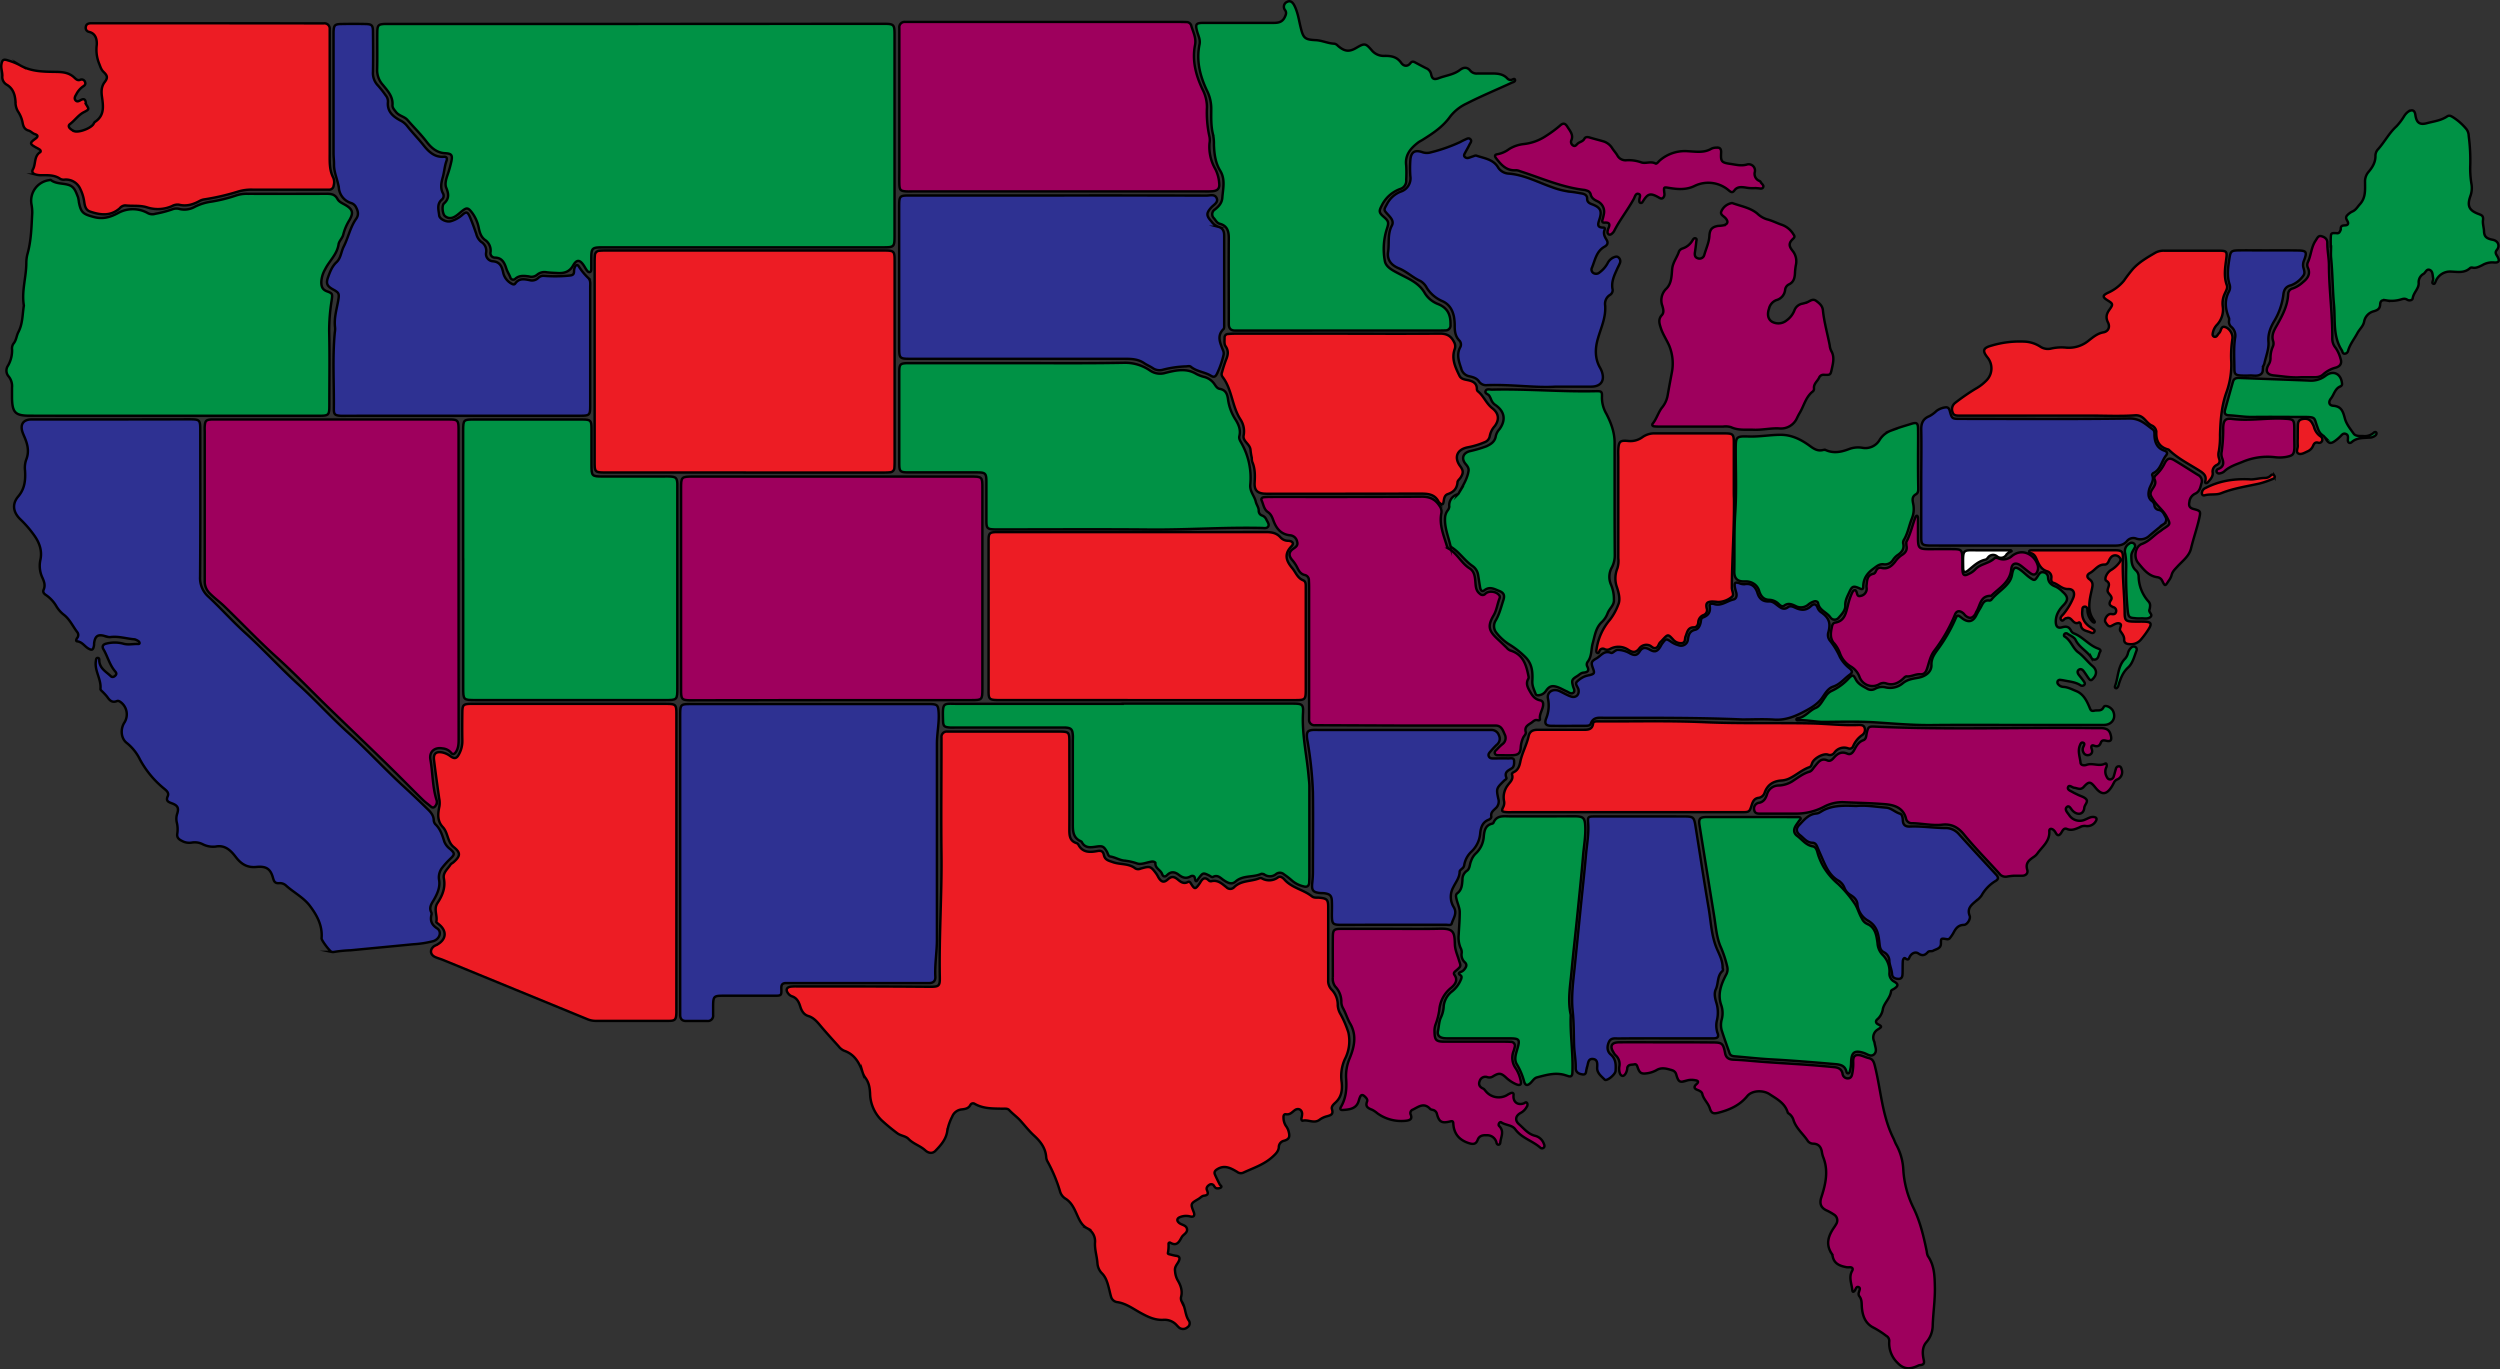 <svg id="us-states" xmlns="http://www.w3.org/2000/svg" width="1022.2" height="559.94" viewBox="0 0 1022.2 559.94">
  <rect x="0" y="0" width="1022.2" height="559.94" fill="#333333" stroke="none"/>
  <defs>
    <style>
      .cls-1 {
        fill: #ed1c24;
      }

      .cls-1, .cls-2, .cls-3, .cls-4, .cls-5 {
        stroke: #000;
        stroke-miterlimit: 10;
      }

      .cls-2 {
        fill: #009245;
      }

      .cls-3 {
        fill: #2e3192;
      }

      .cls-4 {
        fill: #9e005d;
      }

      .cls-5 {
        fill: #fff;
      }
    </style>
  </defs>
  <path class="cls-1" d="M520.06,657.55h-26.6a18.59,18.59,0,0,0-2.59.07c-1.73.24-2.2,1.32-1.17,2.7a3.41,3.41,0,0,0,1.47,1.21c2.15.67,2.95,2.32,3.55,4.26.52,1.7,1.43,3.27,3.22,3.83,2.34.72,3.72,2.45,5.19,4.2,2.36,2.8,4.82,5.5,7.27,8.22a5.76,5.76,0,0,0,2.27,1.8c4.18,1.44,6.12,4.78,7.47,8.65a7.92,7.92,0,0,0,1.12,2.32c1.55,2,1.9,4.21,2,6.67a15.79,15.79,0,0,0,4.66,10.74,78.55,78.55,0,0,0,6.44,5.33c1.41,1.1,3.44,1.12,4.57,2.3,2,2.09,4.84,2.81,6.93,4.75,1.09,1,2.78,1.53,4.11.17,2.28-2.33,4.44-4.82,4.87-8.22a20.4,20.4,0,0,1,2-5.77,4.65,4.65,0,0,1,3.93-2.95c1.41-.17,2.77-.38,3.53-1.86a1.2,1.2,0,0,1,1.71-.43c3.54,2.05,7.45,1.9,11.33,2,1,0,2.13-.18,2.8.56,1.43,1.56,3.19,2.78,4.58,4.32,1.86,2.07,3.58,4.28,5.64,6.16,2.63,2.41,4.66,5.09,4.92,8.81a4.25,4.25,0,0,0,.59,1.83,61.62,61.62,0,0,1,5,11.94,5.17,5.17,0,0,0,2.19,3.1c2.76,1.65,3.87,4.59,5.08,7.25.94,2.07,1.88,3.84,3.89,4.92a6,6,0,0,1,3.19,6c-.12,2.85.82,5.53,1,8.32a6.49,6.49,0,0,0,1.83,4.08c1.77,1.79,2.34,4.1,2.93,6.4.27,1,.48,2.11.8,3.14a3,3,0,0,0,2.52,2.25c3.62.52,6.5,2.73,9.56,4.4s5.94,3.07,9.45,2.84a6.63,6.63,0,0,1,5.25,2.12,12.27,12.27,0,0,0,1.14,1.14,2.64,2.64,0,0,0,3.3-.2,1.92,1.92,0,0,0,.51-2.86c-1.56-2.41-1.24-5.48-2.91-7.85a2.69,2.69,0,0,1-.13-1.89c.58-2.52-.28-4.74-1.52-6.78a9.11,9.11,0,0,1-1-3.66c-.27-1.63.81-2.62,1.44-3.83s.64-2.24-1.17-2.38a21.71,21.71,0,0,1-2.19-.52c-.43-.09-1.06-.17-1-.6a16.31,16.31,0,0,0,.26-3.82.49.49,0,0,1,.7-.42c2.68,1.6,3.61-.29,4.66-2.19.65-1.2,2.48-1.8,2.19-3.4s-2.16-1.61-3.21-2.48-1-1.84.37-2.39a6.57,6.57,0,0,1,4.12-.26c1.51.38,2-.35,1.49-1.74-1.36-3.48-1.36-3.47,1.93-5.41.74-.44,1.42-1.24,2.18-1.32,1.72-.2,1.93-.82,1.28-2.29-.4-.91.19-1.68,1-2.18a1.3,1.3,0,0,1,1.93.53c.31.46.65.93,1.25.92a2.47,2.47,0,0,0,1.52-.33c.59-.56-.25-.84-.47-1.26-.69-1.32-1.35-2.66-1.94-4-.48-1.11.08-1.74,1.07-2.32,3-1.8,5.61-.22,8,1.18a2.4,2.4,0,0,0,2.58.28c4.08-1.9,8.42-3.27,11.86-6.42,1.24-1.14,2.43-2.21,2.58-3.93a2.68,2.68,0,0,1,2.23-2.67c2.09-.65,2.36-1.62,1.79-3.8a6.47,6.47,0,0,0-1.15-2.3,6.36,6.36,0,0,1-.95-3.39c-.07-.72.21-1.48,1-1.34,1.68.29,2.49-.86,3.62-1.66,1.5-1.08,3.07-.12,3,1.71a11.08,11.08,0,0,1-.29,1.59c-.08.47.11,1.09.53,1,2.28-.56,4.65,1.32,6.89-.39a8.74,8.74,0,0,1,2.92-1.39c1.56-.43,2.86-.72,2.14-2.92-.36-1.09.67-2,1.46-2.73,2.46-2.29,2.83-5,2.52-8.27a16.85,16.85,0,0,1,1.27-9.4,16.1,16.1,0,0,0,1.46-11,40.89,40.89,0,0,0-3.16-7.39,8.15,8.15,0,0,1-1.18-3.65,8.89,8.89,0,0,0-2.52-6.48,5.13,5.13,0,0,1-1.39-3.85c0-1.08,0-2.16,0-3.24,0-8.87,0-17.73,0-26.6,0-3.1-.49-3.54-3.51-3.86-1.06-.11-2.21.18-3.14-.56-3.46-2.76-8.21-3.4-11.25-6.89-.59-.67-1.67-1.53-2.58-.9a6,6,0,0,1-6.69.41,1.3,1.3,0,0,0-1,0c-3.35,1.38-7.38.79-10.26,3.6a2.14,2.14,0,0,1-3.17.06c-1.79-1.41-3.56-3.16-6.26-2.45a1.13,1.13,0,0,1-.9-.28c-1.74-1.76-2.73-.68-3.62.89-.11.19-.25.36-.37.53-1.55,2.16-1.84,2.19-3.24,0-.38-.62-.69-1.21-1.43-.81-1.73.92-3-.16-4.09-1.07-1.44-1.15-2.5-1.45-4.09,0s-2.67,1.07-3.84-.9a14.88,14.88,0,0,0-.8-1.4c-2.35-3.17-2.55-3.24-6.45-2.13a2.33,2.33,0,0,1-2.17-.08c-2.71-2.14-6.19-1.48-9.21-2.57-1.75-.62-3.23-.87-3.66-3-.27-1.3-1-1.84-2.59-1.54-3,.55-6.09.78-7.84-2.65a1.41,1.41,0,0,0-.76-.59c-2.71-.89-2.92-3-2.91-5.43.07-12,0-24,0-36,0-4-.19-4.14-4.27-4.17H557.13c-.76,0-1.51,0-2.27,0a2.17,2.17,0,0,0-2.41,2.41c0,1,0,1.95,0,2.92,0,14.92-.17,29.85,0,44.77.2,16.76-1,33.49-.68,50.25.08,3.71-.32,4-4.11,4Q533.86,657.57,520.06,657.55Z" transform="translate(-167.5 -254.21)"/>
  <path class="cls-2" d="M427.48,264H327.92c-1,0-1.95,0-2.92,0-2.76.11-3.19.48-3.23,3.26-.06,5.18.07,10.38-.07,15.56a9,9,0,0,0,2.37,6.14c1.91,2.38,4.17,4.69,3.91,8.2-.08,1.11.73,1.94,1.41,2.82,1.25,1.64,3.52,1.88,4.7,3.27,2.58,3,5.46,5.8,7.89,9,1.8,2.34,4.13,4.41,7.32,4.59,2.65.15,3.3.58,2.79,3.18a46.89,46.89,0,0,1-1.67,5.92c-.56,1.68-1.08,3.52-.45,5.07,1,2.46,1.28,4.41-.93,6.39-1,.89-.57,4.34.36,5.13,1.47,1.24,3,1,4.49,0,1-.66,1.84-1.49,2.78-2.21,1.58-1.22,2.23-1.16,3.5.41a15.4,15.4,0,0,1,3.09,6.71c.37,1.8.88,3.57,2.45,4.8a5.23,5.23,0,0,1,2.37,5,1.85,1.85,0,0,0,1.74,2.31c3.07,0,4,2.28,4.73,4.54.41,1.26,1.14,2.3,1.6,3.5a1.21,1.21,0,0,0,2.09.56c1.69-1.44,3.64-1.18,5.56-.9a3.58,3.58,0,0,0,3.31-.7,4.68,4.68,0,0,1,3.95-1c1.5.18,3,.22,4.53.3,2.65.14,4.79-.51,6.24-3.08s2.76-2.4,4.32-.08c.42.62.76,1.3,1.2,1.92.31.43.7.95,1.28.84s.61-.81.63-1.33c0-1.08,0-2.16,0-3.24,0-5.53,0-5.54,5.55-5.54H528c5.25,0,5.26,0,5.26-5.16q0-40.53,0-81.07c0-5.15,0-5.16-5.25-5.16Z" transform="translate(-167.5 -254.21)"/>
  <path class="cls-3" d="M445.61,606.92v59.35c0,1,0,2,0,2.92,0,1.54.72,2.47,2.34,2.48q4.36,0,8.75,0a2.16,2.16,0,0,0,2.38-2.44c0-1.29,0-2.59,0-3.89.06-3.72.33-4,4.14-4,6.92,0,13.83,0,20.75,0,3,0,3.12,0,3-2.95-.07-1.53.43-2.25,2-2.22.87,0,1.73,0,2.6,0h52.86c1,0,1.95,0,2.92,0,1.73,0,2.68-.83,2.59-2.56-.25-5.1.64-10.13.65-15.21q0-40.05,0-80.11c0-4.33,1-8.59.69-12.93-.21-2.77-.51-3.16-3.25-3.27-1,0-1.94,0-2.92,0h-95c-4.39,0-4.47.12-4.5,4.6v60.33Z" transform="translate(-167.5 -254.21)"/>
  <path class="cls-1" d="M444.06,606.84q0-30.32,0-60.63c0-4-.23-4.17-4.26-4.21H365.55c-1.84,0-3.68,0-5.52,0-3.13.07-3.46.4-3.49,3.63-.05,3.79-.07,7.57,0,11.35a11,11,0,0,1-1.21,5.3c-1.05,2.09-1.88,2.41-3.72,1.08a8.19,8.19,0,0,0-3.18-1.48c-2.61-.52-3.79.47-3.47,3.07.65,5.25,1.37,10.48,2.11,15.71a8.89,8.89,0,0,1,.1,3.21c-.62,3-1,6,1.42,8.56,2.15,2.32,1.78,6,4.44,8.14,2.9,2.35,2.77,3.63-.1,6.19-.4.35-1,.6-1.24,1-1.14,1.77-3.16,3.28-2.7,5.64.74,3.82-.65,7.07-2.59,10-1.72,2.63.09,5.21-.51,7.76-.05.2.55.59.88.85,3.63,2.78,3.33,6.39-.73,8.55a6.81,6.81,0,0,0-1.14.59c-1.74,1.42-1.52,3.42.5,4.36,1.08.49,2.24.79,3.34,1.24q29.4,12.06,58.78,24.13a9,9,0,0,0,3.45.75c9.95,0,19.89,0,29.83,0,2.75,0,3.13-.49,3.25-3.24,0-.87,0-1.73,0-2.6Z" transform="translate(-167.5 -254.21)"/>
  <path class="cls-4" d="M507.64,540.48h56.77c4.69,0,4.75-.07,4.77-4.67V454.07c0-5,0-5-5.07-5H451.22c-5.23,0-5.24,0-5.24,5.15v81.1c0,.65,0,1.3,0,2,.12,2.76.47,3.11,3.26,3.22.87,0,1.73,0,2.6,0Z" transform="translate(-167.5 -254.21)"/>
  <path class="cls-1" d="M472,447.43h56.08c1.08,0,2.17,0,3.24-.1a1.88,1.88,0,0,0,1.88-1.87c.08-1,.09-1.94.09-2.91q0-15.4,0-30.8,0-25.45,0-50.9c0-4-.24-4.17-4.26-4.21H415.53c-1,0-1.94,0-2.91.1a1.9,1.9,0,0,0-1.88,1.87c-.09,1-.1,1.94-.1,2.91q0,13.62,0,27.23,0,27.24,0,54.47c0,4,.21,4.15,4.26,4.19H472Z" transform="translate(-167.5 -254.21)"/>
  <path class="cls-2" d="M715.28,389.36H755.5c1,0,2,0,2.92-.05a2,2,0,0,0,2.16-2.23c.12-3.9-1-6.89-5-8.51a11,11,0,0,1-5.46-4.43c-2.47-4.41-6.84-6-10.86-8.14-2.33-1.24-5.07-2.58-5.52-5.05a26.76,26.76,0,0,1,.8-13.07c.85-2.59.83-3.22-1.24-5s-2-2.4-.81-4.65a13.48,13.48,0,0,1,7.5-6.74,3.5,3.5,0,0,0,2.48-3.73,51.49,51.49,0,0,0,0-5.83c-.6-4.41,1.85-7.1,4.95-9.5.51-.39,1.12-.65,1.67-1,4.22-2.64,8.35-5.34,11.33-9.52a18.28,18.28,0,0,1,6.79-5.38c6-3.08,12.17-5.6,18.25-8.43.61-.29,1.78-.47,1.48-1.34-.22-.66-1.1.15-1.71.16a1.94,1.94,0,0,1-1.43-.66c-1.73-1.83-3.95-2-6.28-2-1.95,0-3.89,0-5.84,0a3.41,3.41,0,0,1-2.94-1.08c-1.3-1.71-2.86-1.46-4.26-.4-2.6,2-5.8,2.27-8.7,3.39-1.92.73-2.72.34-3.1-1.55a3.42,3.42,0,0,0-2.16-2.56q-2.16-1.11-4.3-2.27c-.71-.39-1.3-.64-2,.21-1.26,1.65-2.85,1.26-3.79-.09-1.74-2.48-4.05-2.88-6.78-2.85a6.35,6.35,0,0,1-5.19-2.19c-2.62-3.06-3-3.07-6.45-1.05-2.9,1.69-4.76,1.47-7.53-.93a2.39,2.39,0,0,0-1.37-.81c-2.61-.09-5-1.33-7.62-1.45-4.5-.22-5.08-.83-6.14-5.08-.76-3-1.15-6.18-2.57-9-.59-1.19-1.57-2.36-3.05-1.55a2.15,2.15,0,0,0-.79,3.33c.76,1.1.31,2-.18,3-1,2-2.65,2.25-4.61,2.24q-14.26,0-28.54,0c-3.09,0-3.42.51-2.64,3.45.46,1.75,1.4,3.35,1,5.33-1.39,6.64.18,12.88,3,18.84a16.51,16.51,0,0,1,1.79,7.47c0,3.56-.17,7.14.75,10.64a19.27,19.27,0,0,1,.34,4.16c.15,3.66.57,7.3,2.57,10.56,2.16,3.52,1.15,7.32.86,11.06-.17,2.14-1.43,3.5-3,4.76a2.29,2.29,0,0,0-.38,3.66c.69.81,1.18,1.89,2.31,2.19,3.13.84,3.74,3.09,3.72,6-.07,10.81,0,21.62,0,32.44,0,.86,0,1.72,0,2.59,0,1.7.77,2.64,2.53,2.65,1,0,1.94,0,2.92,0Z" transform="translate(-167.5 -254.21)"/>
  <path class="cls-3" d="M356.28,424.2h0q24.17,0,48.33,0c4,0,4.2-.2,4.21-4.24,0-5,0-9.95,0-14.92q0-16.71,0-33.41c0-1.29.25-2.7-.75-3.72a25,25,0,0,1-3.9-4.73c-.58-1-1.3-.58-1.65.33a4.27,4.27,0,0,0-.3,1.58c0,1.65-.86,1.7-2.28,1.84A57,57,0,0,1,390,367a3,3,0,0,0-2.39.83,3.63,3.63,0,0,1-3.56.93c-2.12-.42-4.3-.89-5.87,1.37-.45.65-1.13.3-1.73-.06a6.79,6.79,0,0,1-3.25-4.62c-.51-2.31-1.35-4.24-4.31-4.42a3,3,0,0,1-2.63-3.52,4.24,4.24,0,0,0-2-4.4,6,6,0,0,1-2-3.23c-.81-2.33-1.63-4.67-2.62-6.93s-1.53-2.32-3.27-.74a12.12,12.12,0,0,1-4.53,2.44c-1.66.54-4.61-.81-4.77-2.36-.22-2.16-1.06-4.55,1-6.4a2,2,0,0,0,.56-2.62c-1.2-2.21-.67-4.52-.07-6.65s.72-4.47,1.5-6.61c.37-1,.15-1.8-1.09-1.7-3.79.31-6.29-2.19-8.22-4.63-2.21-2.8-4.72-5.31-6.9-8.12a8.07,8.07,0,0,0-2.73-2.13c-2.93-1.58-5.4-3.67-5-7.53a3.84,3.84,0,0,0-.91-2.7,42.22,42.22,0,0,0-3.21-4.07,7.29,7.29,0,0,1-2-5.57c.09-5.41.06-10.81,0-16.22,0-2.85-.42-3.25-3.15-3.31-3.24-.07-6.49-.06-9.73,0-2.77.05-3.12.46-3.24,3.24,0,.65,0,1.3,0,1.95q0,23.84,0,47.68c0,1.51.21,3,.19,4.53-.05,3.4,1.58,6.43,2,9.77a7.07,7.07,0,0,0,4.92,6,3.35,3.35,0,0,1,2,1.59c.85,1.59,1.35,3.16.15,4.86-2.46,3.47-3.23,7.72-5.15,11.48-1,2-1.12,4.64-2.9,6.29s-2.66,3.93-3.45,6.13c-.95,2.66-.4,3.68,2.17,5.08,2.33,1.27,2.44,1.71,2,4.34-.63,3.7-1.81,7.35-1.3,11.19a8.49,8.49,0,0,1-.11,1.94c-1,10.47-.26,21-.4,31.43,0,2.17.52,2.54,2.77,2.69,1,.06,2,0,2.92,0Z" transform="translate(-167.5 -254.21)"/>
  <path class="cls-2" d="M356.9,483h0v52.21c0,5.24,0,5.24,5.16,5.25h77.18c5.2,0,5.2,0,5.2-5.21q0-40.54,0-81.08c0-.76,0-1.51,0-2.27-.16-2.32-.57-2.71-3-2.86-.87-.05-1.73,0-2.6,0q-12.48,0-25,0c-4.32,0-4.49-.19-4.5-4.64,0-5,0-9.94,0-14.91,0-3.41-.33-3.73-3.7-3.75-5.73,0-11.46,0-17.19,0q-13.62,0-27.24,0c-4.18,0-4.3.15-4.33,4.44V483Z" transform="translate(-167.5 -254.21)"/>
  <path class="cls-3" d="M600.46,334.14h-61c-4.09,0-4.27.21-4.31,4.14,0,.33,0,.65,0,1q0,28.22,0,56.43c0,5.21,0,5.21,5.17,5.21q43.29,0,86.59,0c2.93,0,5.77,0,8.38,1.76,1,.7,2.26,1.22,3.35,1.91a4.9,4.9,0,0,0,4.3.81,43.1,43.1,0,0,1,9.59-1.38c.65-.05,1.4-.27,1.9.16,2.39,2,5.65,2.1,8.22,3.68,1.08.66,1.73.5,2.34-.61a36.66,36.66,0,0,0,2.8-7.93,2.94,2.94,0,0,0-.23-1.88c-1.06-2.89-2.7-5.8.2-8.66.36-.36.28-1.24.28-1.88q0-18.17,0-36.32c0-1.83-.51-3.14-2.44-3.65a6.11,6.11,0,0,1-2.78-2.18c-2.18-2.43-2.14-3.39,0-5.77,1-1.08,2.84-2,2.2-3.65-.74-1.93-2.82-1.13-4.32-1.14Q630.63,334.1,600.46,334.14Z" transform="translate(-167.5 -254.21)"/>
  <path class="cls-1" d="M636.62,540.48h60c4.69,0,4.77-.08,4.78-4.66q0-14.6,0-29.19c0-4.11,0-8.22,0-12.33,0-1.07.1-2.35-1.1-2.84-2.33-.95-3-3.26-4.41-4.94-2.62-3.1-3.41-5.79-.29-9,1.06-1.1.45-2.07-1.31-2.19a4.27,4.27,0,0,1-3.18-1.35c-1.66-1.93-3.77-2.22-6.14-2.21-18.38.05-36.76,0-55.15,0H575.65c-3.57,0-3.94.3-3.94,3.51q0,30.82,0,61.63c0,3.15.39,3.46,3.6,3.54.87,0,1.73,0,2.6,0Z" transform="translate(-167.5 -254.21)"/>
  <path class="cls-4" d="M600.36,332.47h59.69a31.79,31.79,0,0,0,3.24-.06c2.07-.2,2.94-1.12,2.73-3.19a15.44,15.44,0,0,0-1.59-5.9,18,18,0,0,1-2.38-10.56,7.38,7.38,0,0,0,0-2.57A45.4,45.4,0,0,1,661,298a15.74,15.74,0,0,0-1.76-7.15c-2.74-5.74-4.38-11.79-3.12-18.2.6-3-.86-5.46-1.59-8.12a2,2,0,0,0-2.07-1.29c-1-.05-1.94-.06-2.92-.06H540.2c-.87,0-1.73,0-2.6,0a2.16,2.16,0,0,0-2.38,2.43c0,1,0,2,0,2.92v55.15c0,1.95-.05,3.9,0,5.84.09,2.42.49,2.8,2.85,2.95,1,.06,1.95,0,2.92,0Z" transform="translate(-167.5 -254.21)"/>
  <path class="cls-2" d="M584.35,402.7q-22.54,0-45.09,0c-3.8,0-4.07.27-4.07,4q0,18.33,0,36.66c0,3.75.25,4,4.11,4,9.19,0,18.39,0,27.58,0,3.59,0,3.92.34,3.94,3.88,0,5.3,0,10.59,0,15.89,0,3.18.38,3.47,3.6,3.55.86,0,1.73,0,2.59,0,20.11,0,40.23-.14,60.34.05,15.35.15,30.68-1,46-.65.93,0,2.14.34,2.7-.61s-.43-2-.84-3a3,3,0,0,0-1.66-1.47,2,2,0,0,1-1.38-2c0-1.35-.93-2.43-1.2-3.64-.53-2.38-2.5-4.15-2.26-6.93a28.85,28.85,0,0,0-3.58-17c-.55-1-1.16-1.83-.86-3,.63-2.53-.4-4.78-1.64-6.75a20,20,0,0,1-3-8.1c-.3-2.24-.92-3.93-3.44-4.38-1-.17-1.54-1.09-2.11-1.91a7.29,7.29,0,0,0-4.13-2.94,14,14,0,0,1-3.33-1.26c-4.12-2.48-8.48-1.44-12.56-.43a7.28,7.28,0,0,1-6.32-.94,18,18,0,0,0-10.26-3.18C613.12,402.83,598.73,402.7,584.35,402.7Z" transform="translate(-167.5 -254.21)"/>
  <path class="cls-4" d="M742.22,550.88h34c1,0,1.94,0,2.91,0,2.35.07,2.88,2,3.62,3.64a3.1,3.1,0,0,1-1,4,20.13,20.13,0,0,0-2.09,2c-.49.52-1.3,1-.88,1.89.33.68,1.11.59,1.74.59,1.84,0,3.68.08,5.51,0,2.29-.11,3.13-.83,3.26-3.15a11.64,11.64,0,0,1,1-4c.34-.78,1.28-1.45,1.06-2.3-.59-2.23.94-2.9,2.36-3.86.8-.55,1.39-1.35,2.53-1,.49.15,1,0,.9-.58-.22-1.93,1-3.49,1.28-5.3.14-1.11,0-2-1.24-2.26-2-.4-3.08-1.79-4-3.42s-2-3.38-.76-5.41a1.52,1.52,0,0,0,.06-.95c-.9-4.63-2.13-9-7.44-10.58a3.94,3.94,0,0,1-1.52-1.17c-1.24-1.2-2.48-2.4-3.74-3.57-3.67-3.42-4.09-5.34-1.55-9.65,1.3-2.22,1.49-4.72,2.45-7a1.32,1.32,0,0,0-.42-1.46c-1.26-1.35-4-1.67-5.4-.39a1.48,1.48,0,0,1-2.24.06c-1.47-1.07-1.69-2.63-1.82-4.3-.19-2.26-.26-4.76-2.41-6.11-3.36-2.11-5-6-8.46-8a2.38,2.38,0,0,1-.87-1.32c-1.31-4.32-3.16-8.57-2.21-13.26a3.87,3.87,0,0,0-.78-3c-1.73-2.7-4-3.75-7.28-3.73-20.54.16-41.07.1-61.61.11a25.65,25.65,0,0,0-2.91.11c-.74.09-1.25.57-.9,1.35.73,1.66.92,3.65,2.58,4.76,1.37.92,1.79,2.32,2.34,3.75,1.17,3.07,3.14,5.37,6.68,5.71a3.17,3.17,0,0,1,2.9,2.61c.42,1.44-.35,2.07-1.46,2.82-2,1.33-2.1,2.83-.61,4.61a15.08,15.08,0,0,1,2.15,3.22c.66,1.37,1.4,2.64,3.14,3a2.13,2.13,0,0,1,1.59,2.21c.07,1.08.09,2.16.09,3.24v50.59q0,1.45,0,2.91a2.19,2.19,0,0,0,2.37,2.46c1,0,2,0,2.92,0Z" transform="translate(-167.5 -254.21)"/>
  <path class="cls-2" d="M626.54,542q-33.57,0-67.15,0c-6.5,0-6.5-1-6.29,7,.06,2.15.56,2.53,2.81,2.68.86.06,1.73,0,2.59,0H600c1,0,2,0,2.92,0,2.51.14,3.06.66,3.24,3.06.07.86,0,1.72,0,2.59,0,11,0,22.06,0,33.09,0,3.22-.19,6.32,3.44,7.86a.49.49,0,0,1,.22.23c1.24,2.47,3.47,2.24,5.61,1.92,2.83-.43,3.29-.3,4.65,2,.43.73.51,1.89,1.44,2,2.05.32,3.87,1.56,5.85,1.69a23.07,23.07,0,0,1,5.18,1.18c1.66.5,3.75-.46,5.65-.76a2.23,2.23,0,0,1,1,0c.28.07.75.35.73.5-.22,2.22,2.14,2.85,2.74,4.55.4,1.14,1.22,1.25,2,.47,1.64-1.68,3.23-1.4,4.88-.11,1.46,1.14,3,1.62,4.73.6.66-.37,1.61-.35,1.78.71.38,2.4,1,.74,1.52.11,1.83-2.38,1.82-2.4,4.41-1.14.49.24,1,.77,1.47.54,1.88-1,3,.35,4.28,1.25,1.51,1,3.26,2.15,5,.6,3-2.64,7.08-1.58,10.41-3.08.38-.17,1.07.14,1.53.38a3.91,3.91,0,0,0,4.55-.29,2.49,2.49,0,0,1,3.28.1,32.12,32.12,0,0,1,3.32,2.59,10.87,10.87,0,0,0,4.59,2.29c1.48.46,2.3-.06,2.39-1.63,0-.76.06-1.52.06-2.27q0-18.5,0-37c0-1.4-.19-2.8-.32-4.19-.75-8.6-2.77-17.07-2.28-25.8.2-3.49-.3-3.77-4-3.82H626.54Z" transform="translate(-167.5 -254.21)"/>
  <path class="cls-3" d="M803.52,412.31H818c4.18,0,5.86-2.53,4.33-6.53a11.64,11.64,0,0,0-.74-1.45c-2-3.71-1.89-7.6-.79-11.51,1.28-4.54,3.44-8.87,3-13.82a4.29,4.29,0,0,1,2-4.21,2.25,2.25,0,0,0,1-2.53c-.49-2.93.76-5.48,1.89-8,.39-.89.89-1.73,1.22-2.64a2,2,0,0,0-.57-2.08c-.66-.66-1.39-.36-2.1-.06a5.09,5.09,0,0,0-2.48,2.47,11.54,11.54,0,0,1-3.19,3.62,2.11,2.11,0,0,1-2.41.36,1.66,1.66,0,0,1-.75-2.24c1.29-3.11,1.79-6.72,5.14-8.6,1.28-.72,1.6-1.64.79-2.93s-1.35-2.48-.75-4c.19-.46.1-.89-.51-.89-2.69,0-2.23-1.44-1.64-3.25,1.2-3.63.51-5-3.13-6.34-1.13-.43-1.88-.95-1.86-2.29s-1-1.84-2.09-2.05c-1.6-.28-3.19-.59-4.8-.74a32,32,0,0,1-7.52-1.87c-5.89-2.05-11.46-5.11-17.86-5.55a5.44,5.44,0,0,1-4.35-2.86c-2-3-5.55-3.41-8.67-4.47-.43-.15-1,.19-1.55.35s-1,.39-1.53.52a1.53,1.53,0,0,1-1.76-.46c-.37-.51-.07-1,.19-1.51.62-1.14,1.28-2.25,1.84-3.42.35-.72,1.18-1.53.24-2.3-.67-.55-1.44,0-2.12.29s-1.36.66-2,1a66,66,0,0,1-11.91,4.18,5.67,5.67,0,0,1-3.48-.06c-3.16-1.08-4.68-.06-4.92,3.3a45.22,45.22,0,0,0,0,6.48,5.71,5.71,0,0,1-3.92,6.34,10.7,10.7,0,0,0-5.62,5.07c-1.3,2.42-1.46,2.33.35,4.28,1.2,1.29,2.59,2.74,1.63,4.55-1.83,3.46-1,7.18-1.53,10.76s1.69,5.61,4.41,6.71c3.24,1.32,5.68,3.79,8.82,5.19a7,7,0,0,1,2.6,2.82,14.08,14.08,0,0,0,6.28,5.37c2.87,1.24,4.23,3.58,4.82,6.45a21.73,21.73,0,0,1,.3,3.87c0,2.1.28,4.09,1.8,5.72a2.34,2.34,0,0,1,.53,2.72c-1.7,3-.64,5.83.31,8.74A4.22,4.22,0,0,0,768,408c1.57.36,3.23.71,4.22,2.18a3.48,3.48,0,0,0,3.36,1.5C785.54,411.33,795.44,412.85,803.52,412.31Z" transform="translate(-167.5 -254.21)"/>
  <path class="cls-1" d="M714.39,390.64H672.87a31.6,31.6,0,0,0-3.23.14,1.41,1.41,0,0,0-1.44,1.47c0,1.18-.2,2.63.39,3.48,1.39,2,1,3.76.14,5.77a50.52,50.52,0,0,0-1.57,4.93,1.88,1.88,0,0,0,.18,1.84c4,5.18,3.85,12.08,7.39,17.49a8.79,8.79,0,0,1,1.26,6.52c-.45,2.38,2.7,3.52,2.82,5.95a29,29,0,0,0,.52,3.19,6.26,6.26,0,0,0,.17,1.59c1.23,2.74,1.16,5.65,1,8.52s.86,4.23,3.69,4.51a32,32,0,0,0,3.25.05c20.11,0,40.22,0,60.33-.05,3.27,0,6.32,0,8,3.43a1,1,0,0,0,.22.23c1.18,1.08,1.59,1,1.8-.52.17-1.27.44-2.51,1.66-2.93,2.41-.82,3.78-2.24,4-4.85,0-.65.82-1.23,1.23-1.86,1.23-1.89,1.2-2.91-.12-4.7-2.65-3.57-1.37-6.86,3.08-7.73a32.81,32.81,0,0,0,6.81-2.05,3.24,3.24,0,0,0,2.2-2.58,8.42,8.42,0,0,1,2-4c2-2.65,1.7-5.26-.93-7.32s-3.54-5.07-6-7a1.27,1.27,0,0,1-.35-.89c0-2.53-1.79-3.24-3.81-3.65-1.29-.26-2.67-.45-3.3-1.75-1.66-3.41-3.34-6.87-2-10.8a3.45,3.45,0,0,0-.22-3c-1.24-2.52-3-3.48-5.89-3.45C742.29,390.73,728.34,390.65,714.39,390.64Z" transform="translate(-167.5 -254.21)"/>
  <path class="cls-2" d="M827.68,458.21c0-7.67,0-15.35,0-23,0-4.25-1.45-8.06-3.31-11.71a13.27,13.27,0,0,1-1.87-6.74c.1-2.46-.07-2.66-2.51-2.6-14.16.33-28.29-1-42.45-.64-.91,0-2.2-.47-2.61.58s1,1.19,1.48,1.89a9.3,9.3,0,0,1,.84,1.74,4.66,4.66,0,0,0,1.84,2.18c3.64,2.62,4.2,6,1.58,9.7a6.41,6.41,0,0,0-1.55,2.8c-.32,2.35-2,3.44-3.94,4.31a52.77,52.77,0,0,1-6.82,2c-2.7.77-3.41,3-1.64,5.16.73.87,1.41,1.72,1.24,2.86-.52,3.48-2.52,6.33-4.13,9.35a.48.48,0,0,1-.24.2,4.67,4.67,0,0,0-3.5,5.14,3.54,3.54,0,0,1-.83,1.71,5.65,5.65,0,0,0-.91,2.74c-.24,4,1.31,7.63,2.19,11.4a1.4,1.4,0,0,0,.58.76c3.21,2.07,5.27,5.42,8.42,7.57a5.43,5.43,0,0,1,2.34,3.74c.29,1.7.52,3.42.82,5.12.17.92.68,1.93,1.7,1.12,2.18-1.74,4.14-.51,6.08.24s2.36,1.81,1.7,3.83c-.91,2.77-1.58,5.61-3.07,8.17a4.32,4.32,0,0,0,.3,5.18,20.82,20.82,0,0,0,5,4.57,35.63,35.63,0,0,1,6.8,5.32c2.9,2.86,3,6.41,2.83,9.78-.1,2.07.71,3.48,1.29,5.13.24.7.87.79,1.61.63a3.86,3.86,0,0,0,2.61-1.66c1.46-2.11,2.61-2.42,5-1.55,1.21.45,2.33,1.12,3.52,1.65.86.39,1.79,1.24,2.7.59s.14-1.76-.09-2.64c-.64-2.44-.51-2.83,1.73-4.19.82-.5,1.5-1.32,2.52-1.4,1.67-.13,2.47-.71,1.6-2.47a1.79,1.79,0,0,1,.08-1.88c1.82-2.26,1.4-5.1,2.12-7.64.86-3.06,1.2-6.34,3.76-8.73a9.43,9.43,0,0,0,2.31-3.5c.7-1.93,2.72-3.33,2.6-5.43a15.14,15.14,0,0,0-1.19-6.32,7.89,7.89,0,0,1,.38-7.12,10.61,10.61,0,0,0,1.16-4.91Q827.67,469.72,827.68,458.21Z" transform="translate(-167.5 -254.21)"/>
  <path class="cls-3" d="M737,632.33h3.57c6.05,0,12.1,0,18.15,0,.83,0,2.12.37,2.37-.51.61-2.18,2.4-4.18.77-6.78a8,8,0,0,1-.16-8c1-2.09,2.6-3.94,2.62-6.46,0-.41.61-.84,1-1.21a2.15,2.15,0,0,0,.85-1.31,9.82,9.82,0,0,1,3.09-5.75,11.53,11.53,0,0,0,3.47-7.44c.26-2.3.92-4.47,3.39-5.46.64-.25,1.24-.73,1.13-1.41-.26-1.59.82-2.33,1.74-3.23a3.76,3.76,0,0,0,1.13-4c-.92-4.21-.7-4.26,2.37-7.35.37-.37,1.15-.69.95-1.18-.95-2.32.65-2.93,2.19-3.88,1.07-.65,1-2.22.93-3.26-.15-1.21-1.58-.75-2.47-.78-1.84-.08-3.68,0-5.51,0-.84,0-1.84.14-2.31-.8s.27-1.62.83-2.25c.79-.89,1.58-1.78,2.45-2.59a3.08,3.08,0,0,0,.83-3.8,3.17,3.17,0,0,0-3.23-2.2c-.65,0-1.3,0-2,0H706.46a21.45,21.45,0,0,0-2.27,0c-1.91.21-2.39.77-2.32,2.74a15.56,15.56,0,0,0,.27,1.92,153.14,153.14,0,0,1,2.19,20.92c.14,10.8,0,21.61,0,32.41,0,1.51-.11,3-.27,4.52-.33,3.1.28,3.9,3.34,4.17.54.05,1.09,0,1.62.08,2.3.32,3,1,3.06,3.38.09,1.94,0,3.89,0,5.83.06,3.34.39,3.7,3.77,3.71C722.94,632.35,730,632.32,737,632.33Z" transform="translate(-167.5 -254.21)"/>
  <path class="cls-3" d="M848.1,678.77h10l10.05,0c1.49,0,2.27-.49,1.62-2.18a9.35,9.35,0,0,1-.19-5.44,13.73,13.73,0,0,0-.31-7c-.52-1.78-1-3.7-.22-5.41,1.15-2.42.48-5.47,2.71-7.49.43-.38.07-1,.08-1.54,0-2.81-1.31-5.15-2.36-7.63-2.23-5.25-2.4-10.95-3.34-16.47-1.88-11.07-3.56-22.18-5.33-33.27-.68-4.2-.81-4.3-5.22-4.3H834.89c-5.18,0-10.37,0-15.56,0-2.49,0-2.66.22-2.47,2.6.35,4.46-.51,8.82-.9,13.22-.67,7.63-1.52,15.25-2.29,22.87s-1.55,15.45-2.34,23.18c-.61,5.91-1.41,11.84-.78,17.76.49,4.65.41,9.28.56,13.91.11,3.13.75,6.22.67,9.36,0,1.83,1.39,2.39,2.8,2.58,1.63.23,1.36-1.29,1.65-2.24a4.53,4.53,0,0,1,.13-.64c.55-1.3.29-3.5,2.26-3.44,2.24.08,2,2,1.92,3.71,0,2.16,1.78,3.39,3.07,4.73.81.84,4.39-2.07,4.47-3.57.13-2.47.2-4.82-2-6.71-1.52-1.31-1.57-3.24-.73-5.09s2.5-1.43,3.95-1.44C835.56,678.75,841.83,678.77,848.1,678.77Z" transform="translate(-167.5 -254.21)"/>
  <path class="cls-2" d="M797.12,588H784.79c-2.55,0-5.33-.54-6.65,2.63a.81.81,0,0,1-.51.36c-2.8.65-3.19,2.79-3.44,5.18a10.41,10.41,0,0,1-3.42,7.14,7.91,7.91,0,0,0-1.8,3c-.61,1.35-.4,3.14-1.75,4a4.26,4.26,0,0,0-1.75,3.63c-.16,2.06-.25,4.11-2.13,5.54-.68.52-.53,1.3-.36,2.09.39,1.9,1.38,3.84,1.38,5.58,0,3.11-.28,6.26-.44,9.39a10.92,10.92,0,0,0,.75,5.19,3.7,3.7,0,0,1,.49,2.11,4.17,4.17,0,0,0,1.28,3.84c1.07,1,.55,1.92-.15,2.84a3.35,3.35,0,0,1-1.55,1.12c-.83.32-1,.73-.14,1.29s.4,1.29.15,2a11.88,11.88,0,0,1-3.75,4.8,8.82,8.82,0,0,0-3.19,5.75,11.91,11.91,0,0,1-1.09,4.6c-.87,1.79-.83,3.76-1.26,5.63s.69,2.78,2.55,3a22.4,22.4,0,0,0,2.59.06H784c4.95,0,5.14.23,3.75,4.91-.56,1.91-1.13,3.93-.05,5.67a27.68,27.68,0,0,1,3,7.11c.48,1.64,1.32,1.76,2.59.58.87-.81,1.48-2,2.66-2.31,3.83-1,7.66-2.17,11.66-.87.42.13.82.27,1.24.39,1,.29,1.44-.18,1.54-1.09.07-.75.06-1.51.08-2.27.12-7.13-1-14.22-.73-21.36a2.32,2.32,0,0,0-.06-.64c-1.22-5.83-.15-11.63.38-17.42.69-7.52,1.56-15,2.32-22.53.83-8.27,1.71-16.53,2.4-24.81.33-4,1.08-7.92.9-11.94-.16-3.53-.74-4.18-4.22-4.21C806.63,588,801.87,588,797.12,588Z" transform="translate(-167.5 -254.21)"/>
  <path class="cls-1" d="M832.16,586.29h47.33c3.28,0,3.32,0,4.3-3.06.46-1.43,1.09-2.58,2.75-2.8a3.07,3.07,0,0,0,2.53-2.23c1.2-3.24,3.67-4.68,7-4.87a9,9,0,0,0,3.68-1.14c2.57-1.35,4.79-3.33,7.59-4.3.79-.28.87-1.12,1.18-1.82.8-1.86,4.46-3.9,6.33-3.32a2.21,2.21,0,0,0,2.75-.87,4.85,4.85,0,0,1,5.51-1.71,1.55,1.55,0,0,0,2.12-.88,10.47,10.47,0,0,1,3.61-4.47,2.56,2.56,0,0,0,1-3.17c-.45-1.09-1.6-1-2.55-1-6.38.28-12.72-.52-19.09-.65-14.58-.28-29.15.15-43.74-.5s-29.17-.25-43.75-.33c-.81,0-1.69,0-1.82.92-.39,2.57-2.22,2.52-4.13,2.52-6.16,0-12.32,0-18.48,0-2,0-3.32.57-3.78,2.67-.79,3.58-2.66,6.8-3.38,10.41-.33,1.67-.87,3.38-2.66,4.23-.39.18-.86.51-.72,1,.66,2.07-.93,3.12-1.87,4.52a8.09,8.09,0,0,0-1.43,6.13,3.72,3.72,0,0,1-.24,2.49c-.89,1.83-.7,2.07,1.39,2.22,1,.08,1.94,0,2.92,0Z" transform="translate(-167.5 -254.21)"/>
  <path class="cls-4" d="M737,634c-7,0-14.06,0-21.09,0-3,0-3.41.42-3.44,3.37-.05,5.51,0,11,0,16.54a5.19,5.19,0,0,0,1,3.69,9,9,0,0,1,2.48,6.47,5.36,5.36,0,0,0,.73,2.46c1.1,2,1.72,4.24,2.84,6.15,2.9,4.92,1.65,9.84-.21,14.34a18.2,18.2,0,0,0-1.39,8.39c.28,4.11-.08,7.89-2.18,11.46-.46.79-.13,1.26.77,1.2,2.9-.2,5.75-.49,6.62-4a10.53,10.53,0,0,1,.43-1.23c.5-1.25,1.24-1,2-.27.57.52,1.21,1.24.92,2-.88,2.22.5,2.79,2.12,3.43a11.85,11.85,0,0,1,2.13,1.46,16.8,16.8,0,0,0,11.68,3c1.46-.17,2.65-.61,1.92-2.46a1.51,1.51,0,0,1,.91-2.11c2.26-1.13,4.51-3,7-.29.25.28.78.33,1.2.45a2.16,2.16,0,0,1,1.62,1.76c.88,3.18,2,3.79,5.41,2.93.89-.23,1.21-.07,1.25.79.2,4.16,2.34,6.76,6.27,8.06,1.65.54,3,.62,3.69-1.29.67-1.74,2.1-2,3.72-1.91a3.89,3.89,0,0,1,4,3.12c.12.41.39.82.9.73s.62-.53.67-1c.23-2.24,1.71-4.52-.53-6.66-.51-.49.22-1.92.91-1.45,1.8,1.21,4.36,1,5.7,2.81,2.63,3.63,7.07,4.71,10.26,7.53a1,1,0,0,0,1.45-.07c.41-.47.22-1,0-1.51a5.09,5.09,0,0,0-3.43-3.23c-3-.68-4.68-3-6.75-4.79-1.78-1.55-1.43-3.47.73-4.63a6,6,0,0,0,2.45-2.48,1.39,1.39,0,0,0,.14-1.53c-.49-.65-.92,0-1.39.14-2.52.87-4.42-.64-4.15-3.34.11-1.09-.53-1.06-1.15-.87a11.74,11.74,0,0,0-1.7.92,6.82,6.82,0,0,1-8.46-1.64c-.35-.4-.67-.92-1.12-1.12-1.43-.65-2-1.64-1.41-3.11a2.41,2.41,0,0,1,3.14-1.57,2.69,2.69,0,0,0,2.4-.39c2.33-1.4,3.16-1.34,5.17.49a14.38,14.38,0,0,0,4.29,2.84c1.51.59,2.13.13,1.76-1.41a14.25,14.25,0,0,0-2-5.1,7.39,7.39,0,0,1-.91-7.09,12.51,12.51,0,0,0,.44-1.56,1.62,1.62,0,0,0-1.64-2.21c-1-.08-1.95-.08-2.92-.08-8,0-16,0-24,0-3.59,0-4.13-.57-4.21-4.1a8.05,8.05,0,0,1,.41-2.87A27.09,27.09,0,0,0,756,667.2a12.94,12.94,0,0,1,4.84-9.1c1.47-1.25,3-3,1.34-5.3-.57-.79.23-1.34.82-1.84,2.12-1.82,1.78-1.73.94-4.47-.61-2-1.51-3.91-1.58-6.26-.14-4.83-.42-6.44-6.26-6.29C749.73,634.11,743.35,634,737,634Z" transform="translate(-167.5 -254.21)"/>
  <path class="cls-3" d="M879.93,548.39c4.32,0,8.66-.24,13,.06,4.46.32,8.42-1.27,12.05-3.18,2.62-1.38,5.47-2.91,7.4-5.53,1.32-1.8,2.43-4.06,4.67-4.79,2.84-.93,4.51-3.26,6.76-4.87,1.25-.88,1.08-1.6,0-2.55a15.12,15.12,0,0,1-4-4.66,30.53,30.53,0,0,0-4-6.62,3.68,3.68,0,0,1-.7-3.61c1-3.73.17-5.86-2.86-8a4,4,0,0,1-1.6-2c-.61-1.65-1.64-1.6-2.71-.58-2,1.88-4,1.72-6.28.69-1-.45-2.1-1-3.08-.28-1.61,1.23-2.81.4-4.06-.53s-2.11-1.87-3.68-1.81c-2.47.09-4-1-4.75-3.47s-2.38-4.13-5.35-3.57a4.79,4.79,0,0,1-2.18-.47c-1.59-.45-1.95-.14-1.74,1.51a22.31,22.31,0,0,0,.63,2.5c.27,1.19,0,2.44-1.17,2.7-2.67.59-5,2.86-8,1.84-.7-.24-1.9-.17-1.72.82.45,2.51-.56,3.88-2.8,4.72-.81.31-.73,1.22-.89,2-.29,1.3-.88,2.67-2.22,3-2.27.51-2.72,2-3,4a2.8,2.8,0,0,1-3.85,2.31,9.43,9.43,0,0,1-2.66-1.16c-2.38-1.6-2.36-1.65-4,.5-.38.51-.63,1.13-1,1.65-1.19,1.7-2.19,1.9-4,.87s-3.07-1.07-4.17.65c-1.22,1.91-2.33,1.69-4,.84a10.37,10.37,0,0,0-4.93-1.44c-1.22,0-2.07,1.54-2.84,1.22-2.82-1.15-4.11,1.22-5.92,2.26-2.23,1.27-2.29,1.75-1.41,4.17.68,1.87.54,2.16-1.39,2.68a10,10,0,0,0-2.17.59,9.84,9.84,0,0,0-3.13,2.19c-.73.94.44,2,.7,3,.53,2.15-1,3.7-3.13,2.94-1.61-.58-3.1-1.51-4.67-2.22-2.62-1.17-5.23.47-4.63,3.18a13.88,13.88,0,0,1-.79,8.12c-.74,2.05-.06,2.88,2,2.92,4.65.07,9.29,0,13.94,0,.86,0,2,0,2.32-.82,1-2.95,3.43-2.45,5.65-2.45C842.36,547.73,861.15,547.58,879.93,548.39Z" transform="translate(-167.5 -254.21)"/>
  <path class="cls-1" d="M876.42,453.46h0c0-6,0-12.11,0-18.16,0-3.6-.29-3.88-3.91-3.89-9.4,0-18.81,0-28.21,0a8.44,8.44,0,0,0-5.18,1.5,8.31,8.31,0,0,1-5.8,1.61c-3.41-.33-3.93.12-4.13,3.5-.07,1.08,0,2.16,0,3.24q0,20.6,0,41.19a10.14,10.14,0,0,1-.39,4.17,10.82,10.82,0,0,0-.12,7.84c.71,2.27,1.42,4.88.5,6.94a23.73,23.73,0,0,1-3.38,6.17,23.91,23.91,0,0,0-5.55,12.4c-.07.43-.08,1,.33,1.18.58.3.71-.29.88-.65a1.43,1.43,0,0,1,2.08-.89,2.42,2.42,0,0,0,2.19,0,7.16,7.16,0,0,1,7.64.36c1.58,1,3,1.29,4.42-.66a3.62,3.62,0,0,1,4.1-1.23c.89.29,1.48,1.41,2.59,1.07s1.11-1.54,1.76-2.23c.38-.39.76-.77,1.12-1.17,2.15-2.29,2.16-2.3,4.28,0a4.08,4.08,0,0,0,3.47,1.42c1.65-.16,1.17-1.75,1.6-2.77.66-1.58.83-3.71,3.41-3.68,1.14,0,1.67-1,1.76-2a3.35,3.35,0,0,1,2.11-3,2.15,2.15,0,0,0,1.33-2.84c-.41-2,.17-2.57,2.08-2.71a22.53,22.53,0,0,1,2.58.18,9,9,0,0,0,5.64-2.1c1.07-.78,0-2.42,0-3.69,0-.53,0-1.07,0-1.61.15-11.66,1-23.31.86-35C876.4,456.49,876.42,455,876.42,453.46Z" transform="translate(-167.5 -254.21)"/>
  <g>
    <path class="cls-4" d="M861,353.75H861c0-.22.06-.43.08-.65,0-.5.39-1.16-.24-1.42s-1,.32-1.28.76a7.26,7.26,0,0,1-4.16,3.39,2.36,2.36,0,0,0-1.42,1.25c-.78,2.44-2.54,4.45-2.77,7.18s-.24,5.83-2.33,7.93a6.59,6.59,0,0,0-1.67,7.11c.36,1.25.78,2.67-.2,3.73-1.63,1.78-1,3.52-.4,5.42.85,2.56,2.4,4.8,3.43,7.18a19.26,19.26,0,0,1,1,11.13c-.56,3-1.13,5.95-1.64,8.93a10.63,10.63,0,0,1-2.2,5c-1.64,2-2.27,4.66-3.92,6.7-.43.54-.13,1.07.55,1.15a22.43,22.43,0,0,0,2.59.1c8.54,0,17.09,0,25.63,0a7.83,7.83,0,0,1,3.2.22c3,1.43,6.14.94,9.25,1.07,3.47.15,6.91-.7,10.34-.55a7.2,7.2,0,0,0,7.5-4.42c.34-.68.68-1.35,1.07-2,1.75-2.94,2.45-6.52,5.38-8.75a1.47,1.47,0,0,0,.41-1.16c-.18-2,1.51-3,2.18-4.58a1.88,1.88,0,0,1,1.92-1c2.63.08,2.64.08,3.18-2.37s1.22-5.05-.28-7.54a6.43,6.43,0,0,1-.57-2.18c-.93-4.78-2.29-9.47-2.78-14.32-.18-1.82-1.39-2.81-2.72-3.81s-2.39-.07-3.53.48a13,13,0,0,1-2.17.65,4.3,4.3,0,0,0-3.27,2.85,9.19,9.19,0,0,1-3.17,4,5.32,5.32,0,0,1-6,.5c-1.54-1-2-2.84-1.2-5.24a4.93,4.93,0,0,1,3-3.56,4.82,4.82,0,0,0,3.6-4.15,2.86,2.86,0,0,1,1.62-2.31c1.83-.88,2.26-2.46,2.4-4.27a26.08,26.08,0,0,1,.37-3.53,6.83,6.83,0,0,0-1.4-6c-1.54-1.93-1.5-3.13.22-4.77.78-.74.76-1.07.24-1.81a9.11,9.11,0,0,0-4.59-3.9c-2.15-.71-4.16-1.79-6.38-2.34a10,10,0,0,1-3.84-2.32c-2.93-2.43-6.71-3-10.14-4.26a1.19,1.19,0,0,0-.64.05,5.71,5.71,0,0,0-3.87,3.19c-.72,1.42.83,2,1.59,2.83,1.31,1.42,1.08,2.48-.75,3a16.19,16.19,0,0,1-2.23.24c-2.54.43-3.41,1.5-3.55,4.09s-1.34,5.19-2.09,7.76a2,2,0,0,1-2.57,1.42c-1.34-.39-1.43-1.45-1.24-2.61S860.86,354.92,861,353.75Z" transform="translate(-167.5 -254.21)"/>
    <path class="cls-4" d="M885.21,331.12c.4,0,.73.06,1,.07.74,0,1.7.42,2.14-.28.59-.92-.55-1.46-.9-2.18a1.07,1.07,0,0,0-.42-.49,3.1,3.1,0,0,1-2-3.79,2.57,2.57,0,0,0-3.14-3c-2.4.75-4.7.07-7-.25-3.56-.51-3.85-1-3.66-4.56.09-1.61-.52-2.23-2-2.06a4.66,4.66,0,0,0-1.89.39c-3,1.82-6.23,1.25-9.45,1.09a15.69,15.69,0,0,0-11.71,3.73c-.56.5-1.27,1.54-1.76,1.28-2-1.08-4.08.2-5.89-.49a15.25,15.25,0,0,0-6-.85,3.76,3.76,0,0,1-3.74-2c-.57-1-1.44-1.9-2.07-2.9a6.47,6.47,0,0,0-3.78-2.87c-1.87-.54-3.75-1-5.62-1.57-.79-.22-1.63-.19-2,.56-.63,1.19-2,1.26-2.81,2.05-.55.51-1,1.29-1.89.64a1.67,1.67,0,0,1-.65-2c1-2.33-.55-3.92-1.59-5.6-.95-1.53-1.79-1.65-3.14-.37a48.67,48.67,0,0,1-5.61,4.12,20.42,20.42,0,0,1-9.32,3.35,14.24,14.24,0,0,0-5.73,2,11.67,11.67,0,0,1-4.69,2.11c-1.12.15-1.47.62-.62,1.72,2.08,2.72,4.26,5.16,8.14,4.85a4.32,4.32,0,0,1,1.57.39c8.71,2.79,17.12,6.6,26.34,7.66a3.91,3.91,0,0,1,.93.26,2.13,2.13,0,0,1,1.62,1.45c.32,1.58,1.41,2.27,2.74,2.91a4.65,4.65,0,0,1,2.65,5.37,16.67,16.67,0,0,1-.54,2.19c-.25.83,0,1.26.88,1.19,2-.16,2.3.71,1.54,2.35a4,4,0,0,0-.34,1.24,1.14,1.14,0,0,0,.4,1.16c.55.37,1,.09,1.44-.29a3.54,3.54,0,0,0,.84-1c2.34-4.63,5.61-8.69,8.08-13.23.44-.82.71-2.25,1.78-2,1.35.28.44,1.59.45,2.46,0,.54-.11,1.18.63,1.26.48.06.68-.41.92-.77,2-3.18,3.06-3.4,6.65-1.32,1.1.63,1.62.13,2-.81a3.18,3.18,0,0,0,0-1.27c-.24-2.47-.27-2.34,2.3-1.92,3.43.55,6.88.75,10.15-.89a12.81,12.81,0,0,1,13.85,1.78c.85.72,1.53,1.24,2.38.07,1.15-1.58,2.83-1.39,4.44-1.19A16,16,0,0,0,885.21,331.12Z" transform="translate(-167.5 -254.21)"/>
  </g>
  <path class="cls-2" d="M883.91,588.28c-6.16,0-12.32,0-18.48,0-2.94,0-3.46.67-3,3.52q2.94,18.4,5.93,36.79c.68,4.15.93,8.41,2.51,12.35a46.55,46.55,0,0,1,2.87,8.56,4.46,4.46,0,0,1-.49,3.29c-2,3.85-3.53,7.87-2,12.32a10,10,0,0,1,.28,5.75,8.6,8.6,0,0,0-.1,4.5c1,3.18,2.14,6.3,3.24,9.45.39,1.13,1.36,1.25,2.36,1.33,5.05.42,10.09,1,15.15,1.25,8.62.47,17.22,1.2,25.82,1.93,2.14.19,3.82.63,4.43,2.94.11.39.25.92.81.79s.54-.61.67-1a13.45,13.45,0,0,0,.47-3.52c.14-4.15,1.39-5,5.23-3.79,1.36.43,2.87,1.81,4.21.52s.34-3.07.15-4.64a5,5,0,0,0-.3-.92,3.79,3.79,0,0,1,1.6-4.54c1.37-.91,2.11-1.15.17-2.11-1-.48-1.18-1.39-.31-2.09a6.79,6.79,0,0,0,2.24-4.22c.58-2.52,3-4.41,3.35-7.22.07-.54.76-.69,1.21-1,1.77-1.15,1.86-1.91.14-2.9a3.67,3.67,0,0,1-2-3.7,9.49,9.49,0,0,0-2.59-7.07,7.48,7.48,0,0,1-2.29-5c-.45-3.16-.84-6.52-4.49-8a4.3,4.3,0,0,1-1.92-2.11c-1.23-2-1.79-4.53-3.1-6.32a48.52,48.52,0,0,0-6.57-7.75,27.82,27.82,0,0,1-6-7,26.47,26.47,0,0,1-2.22-5c-.41-1.29-.64-3.11-2.18-3.39-2.83-.5-4.31-2.76-6.36-4.27-1.47-1.08-1.57-2.5-.71-4,.42-.75,1-1.43,1.44-2.15.28-.41,1-.74.51-1.31-.21-.25-.8-.25-1.22-.25Z" transform="translate(-167.5 -254.21)"/>
  <path class="cls-4" d="M849.26,680.39v0c-6.6,0-13.19-.07-19.79,0-3.1.05-3.84,1.57-2.22,4.17a5.33,5.33,0,0,0,.75,1.06,4.82,4.82,0,0,1,1.62,4.62c-.22,1.35,0,3.57,1.18,3.86,1,.24,2-1.66,2.06-3.2a.88.88,0,0,1,.07-.32c.55-1.3,1.84-.92,2.82-1.18.77-.2,1.07.42,1.3,1.1.81,2.41,1.51,2.91,3.81,2.57a10.74,10.74,0,0,0,4-1.33c2.17-1.29,4.39-.51,6.54.14a2.37,2.37,0,0,1,1.47,1.64c.92,3.18,1.44,3.5,4.55,2.44a7.07,7.07,0,0,1,3.2-.06c1.19.13,1.63.68.54,1.61s-1.12,1.77.35,2.33c.83.32,1.78.74,2,1.57.5,2.29,2.42,3.78,3.11,6,.61,2,1.45,2.3,3.5,1.77,4.55-1.17,8.72-3,11.81-6.8,2-2.42,6.52-2.48,9.06-.81,3.05,2,6.33,3.66,7.48,7.52.07.26.45.45.72.64a5.06,5.06,0,0,1,1.7,2.67c1.17,3.35,4,5.54,5.86,8.44a2.9,2.9,0,0,0,2.33,1c2.09.15,3,1.41,3.35,3.33a10.81,10.81,0,0,0,.55,2.19c2.23,5.58,1,11-.77,16.4-.79,2.37-.33,4.17,2,5.3a21.88,21.88,0,0,1,3.11,1.73,2.78,2.78,0,0,1,.91,4,13.8,13.8,0,0,1-.87,1.37c-2.3,3.37-3.46,6.83-.93,10.62a2.36,2.36,0,0,1,.37.9c.55,3.28,3,4.16,5.79,4.68a9.19,9.19,0,0,0,1.29,0c1,0,1.43.58.92,1.49-1.49,2.66-.16,5.27.07,7.89.08.87.54.78,1,.18s.61-1.94,1.7-1.37c.76.39.14,1.37,0,2.08a1.68,1.68,0,0,0,.15,1.55c1.14,1.39.93,3,1.06,4.64.32,3.63,1.47,6.7,5.09,8.41a36.42,36.42,0,0,1,4.88,3.18,2.36,2.36,0,0,1,1.22,2.37,11.16,11.16,0,0,0,3.33,8.61c2.81,3,5.41,2.64,8.51,1.2a2.51,2.51,0,0,1,.93-.24c1.53-.14,1.6-.92,1.31-2.25-.55-2.47-.62-5.1,1.1-7.08a10.63,10.63,0,0,0,2.6-6.76c.16-5.28,1-10.52.88-15.84-.09-4.45-.18-8.78-2.84-12.62a5.31,5.31,0,0,1-.47-1.87c-1.27-6.14-2.68-12.24-5.47-17.91a40.76,40.76,0,0,1-4.11-15.25,23.66,23.66,0,0,0-2.86-10.46c-.48-.84-.77-1.79-1.2-2.66-4.66-9.36-5.11-19.81-7.61-29.73-.44-1.74-.88-2.7-2.56-3.1-.94-.23-1.83-.64-2.76-.94-2.43-.77-3.61-.05-3.51,2.44a19.86,19.86,0,0,1-.32,4.5c-.21,1.09-.37,2.23-1.79,2.31a2.11,2.11,0,0,1-2.24-1.93c-.43-2-1.89-2.52-3.59-2.68-4-.38-8-.73-11.93-1-7.1-.5-14.22-.85-21.31-1.49-2.59-.23-5.16-.44-7.75-.54-1.76-.07-3.05-.62-3.45-2.68-.79-4.09-1.21-4.36-5.35-4.37C861.37,680.38,855.31,680.39,849.26,680.39Z" transform="translate(-167.5 -254.21)"/>
  <path class="cls-3" d="M994.58,477.31h0c12.43,0,24.86,0,37.29,0,2,0,3.81-.11,5.27-1.81a3.34,3.34,0,0,1,3.83-1.07,5.24,5.24,0,0,0,5.42-1.22c1.91-1.59,3.79-3.2,5.78-4.68a2.2,2.2,0,0,0,.65-3.13c-.6-1.16-1.13-2.42-2.59-2.68a2.08,2.08,0,0,1-1.84-1.94,2.45,2.45,0,0,0-.94-1.65c-1.74-1.22-1.61-3.12-1.23-4.69.48-2,2.27-3.68,1.25-6-.08-.18.23-.68.47-.79,3.07-1.45,3.34-4.9,5.21-7.2.75-.92.47-1.57-.62-1.95-3-1-4-3.34-4.12-6.29,0-.86.08-1.87-.68-2.41-2.89-2.06-5.18-4.53-9.53-4.47-23,.33-46,.16-69.06.15-3.51,0-3.54,0-4.46-3.4-.29-1-.81-1.46-1.85-1.29a7.7,7.7,0,0,0-3.56,1.46,12.62,12.62,0,0,1-2.85,2.1c-2.6,1.05-3.42,2.84-3.36,5.57.14,7,0,14,0,21.07,0,7.67,0,15.35,0,23,0,2.81.44,3.16,3.18,3.28.76,0,1.52,0,2.27,0Z" transform="translate(-167.5 -254.21)"/>
  <path class="cls-4" d="M991,612.28c.72,0,1.91,0,3.09,0,1.73.09,2.72-1,2.33-2.35-.9-2.9.83-4.09,2.73-5.4a5.58,5.58,0,0,0,1.4-1.34c2-2.81,5.12-5,4.87-9.08-.07-1.25,1-1.22,1.81-.46a4,4,0,0,1,.77,1c.75,1.43,1.48,1.34,2.31.06.57-.87,1-2.13,2.42-1.52,1.8.74,3.39,0,5-.67a4,4,0,0,1,2.75-.56,4,4,0,0,0,4.11-2.28c.37-.83,0-1.23-.78-1.38-1.39-.27-2.49.53-3.69,1a5.16,5.16,0,0,1-6.58-1.82c-.67-1-2.1-2.32-.89-3.34,1-.81,1.62.95,2.38,1.62.08.07.15.16.23.23,2,1.7,4.24,1.08,4.46-1.47.11-1.31,1.74-2.44.77-3.55-.78-.9-2.23-1.22-3.39-1.8-.67-.34-1.37-.64-2-1-.87-.54-2.47-1-2-2.13s1.65.21,2.55.28c1.3.11,2.52,1.11,3.85-.36,2.17-2.38,2.72-2.25,4.78.29,2.56,3.17,4.54,3,6.73-.49.34-.55.62-1.14.93-1.71A2.56,2.56,0,0,1,1033,573a3.26,3.26,0,0,0,2-4.21c-.17-.64-.38-1.28-1.21-1.26a1.24,1.24,0,0,0-1.13,1c-.32,1-.55,2.09-.89,3.11a1.62,1.62,0,0,1-1.35,1.25c-.94.09-1.31-.61-1.64-1.31a4.11,4.11,0,0,1,0-3.74c.26-.56.16-1.76-.54-1.4-2.52,1.3-5.12-.42-7.61.51-1,.36-2.34.2-2.44-.88-.23-2.32-1.23-4.65-.29-7,.23-.59.5-1.41,1.26-1.21.92.24.5,1,.25,1.58a2.49,2.49,0,0,0,0,2.48,1.85,1.85,0,0,0,2.16,1,1.57,1.57,0,0,0,1.33-1.9c0-.32-.19-.62-.25-.94-.16-.84.18-1.32,1-1,1.37.53,2.31.24,2.83-1.18.38-1,1.06-1.09,2.07-.84,1.93.48,2.48-.11,2.06-2-.48-2.22-1.46-3-3.82-3.14-1.08,0-2.16,0-3.24,0-29.84-.38-59.68.79-89.5-.62-2.46-.11-2.68.14-3.25,2.53-.27,1.13-.12,2.57-1.46,3.06-1.93.71-2.77,2.29-3.65,3.92-.59,1.1-1.48,2.15-2.82,1.57-2.49-1.08-4.12,0-5.64,1.76-.64.76-1.5,1.47-2.54,1-2.68-1.19-3.85.93-5.14,2.4-.71.8-1.17,1.91-2.23,2.22-2.35.66-4.26,2.12-6.23,3.41a11.45,11.45,0,0,1-6.27,2.22A4.89,4.89,0,0,0,890,579c-.51,1.54-1.22,3-3.11,3.43a2.39,2.39,0,0,0-2.11,3.07c.32,1.57,1.75,1.38,2.9,1.39,4.65,0,9.3,0,14,0a24.59,24.59,0,0,0,11.54-2.77,15.83,15.83,0,0,1,8.12-1.9c5.71.27,11.45.34,17.14.83,3.7.32,7.2,1.5,8.33,5.75a2.38,2.38,0,0,0,2.56,2c4.1.09,8.17,1.06,12.28.61,3.71-.41,6.41,1,8.72,3.8,4.57,5.61,9.68,10.75,14.54,16.11a3.23,3.23,0,0,0,3.39,1.28A24.53,24.53,0,0,1,991,612.28Z" transform="translate(-167.5 -254.21)"/>
  <path class="cls-2" d="M951.74,441.62h0c0-4.1.07-8.21,0-12.32-.05-2.12-.61-2.45-2.64-1.82-2.79.87-5.6,1.64-8.3,2.76a9.31,9.31,0,0,0-4.71,3.75,6.73,6.73,0,0,1-7.19,3.3,10.25,10.25,0,0,0-5.12.45c-3.2,1.23-6.4,2-9.75.51a2.22,2.22,0,0,0-1.28,0c-2.12.47-3.6-.52-5.27-1.74-3.49-2.55-7.29-4.49-11.83-4.52-4.33,0-8.59.82-12.94.7-5.48-.16-5.48,0-5.5,5.53,0,8.54.37,17.11-.19,25.61-.53,8-.24,16-.4,24-.05,3,1.38,4.3,4.45,4.11a6,6,0,0,1,3.35.83,5.25,5.25,0,0,1,2.43,3.3c.69,2,1.82,3.38,4.17,3.4a5.73,5.73,0,0,1,3.76,1.71c.65.58,1.38,1.31,2.27.65,1.61-1.2,3.1-.54,4.57.14a4.57,4.57,0,0,0,5.4-.69,7.15,7.15,0,0,1,2-1.08c.8-.34,1.74-.11,1.88.7.52,2.93,3.54,3.61,5,5.73a2.1,2.1,0,0,0,3.4.15c1.23-1.4,2.79-2.93,2.7-5s.87-3.77,1.67-5.5c1.14-2.49,1.67-2.62,4.39-1.39.83.37,1.29.17,1.28-.69,0-3.32,1.54-5.59,4.21-7.5,1.36-1,2.4-2,4.25-1.74a3.8,3.8,0,0,0,3.63-1.71,8.36,8.36,0,0,1,1.73-1.91c1.87-1.22,3.11-2.63,2.49-5.07a2.43,2.43,0,0,1,.43-1.53c1.54-2.66,2-5.71,3.14-8.5a10.22,10.22,0,0,0,.55-6c-.3-1.54-.59-2.94,1.14-3.94,1.07-.63.92-1.88.92-2.95C951.75,449.41,951.74,445.51,951.74,441.62Z" transform="translate(-167.5 -254.21)"/>
  <path class="cls-2" d="M1120.5,355h.13c0,1.52-.13,3,0,4.54.64,6.45.62,12.94,1.2,19.38.56,6.24-.5,12.78,3.18,18.5.33.5.25,1.34,1.07,1.41a1.48,1.48,0,0,0,1.48-1.08c.75-2.74,2.55-4.9,3.84-7.33.86-1.62,2.38-2.81,2.75-4.72a5.36,5.36,0,0,1,4-4.23c1.43-.43,2.48-.95,2.55-2.81.06-1.31.66-2,2.63-1.61a13.05,13.05,0,0,0,5.46-.28c1.09-.28,1.89-.72,3,0,.79.51,2.11.23,2.22-.59.32-2.33,2.53-3.93,2.44-6.25a3.88,3.88,0,0,1,2-3.74c.85-.55,1.22-2.16,2.53-1.61s1.11,2.2,1.4,3.42a2.71,2.71,0,0,1-.14.95c-.09.48-.5,1.11.29,1.3.49.13.63-.45.81-.83a6.33,6.33,0,0,1,6.53-4.15c2.66.11,5.41.65,7.65-1.5a1.23,1.23,0,0,1,.94-.13c1.51.32,2.73-.41,4-1a7.89,7.89,0,0,1,4.62-1.12c2.21.24,2.65-.64,1.48-2.58-.52-.87-1-1.51-.13-2.56,1.35-1.69.45-3.72-1.66-4.12-2.59-.5-3.53-1.26-3.61-3.52-.06-1.52-.61-3.06-.42-4.46.26-1.82-.51-2.09-1.89-2.61-3.88-1.47-4.67-3.34-3.23-7.37a9.71,9.71,0,0,0,.37-5.11,38.59,38.59,0,0,1-.45-7.43,75.93,75.93,0,0,0-.64-12,4.74,4.74,0,0,0-.9-2.72,23.14,23.14,0,0,0-5.56-4.93c-.75-.44-1.48-.9-2.39-.28-2.47,1.67-5.43,2-8.2,2.74-3.06.84-4.31-.22-4.76-3.42-.26-1.84-1.25-2.29-2.87-1.31a6.48,6.48,0,0,0-1.74,1.91,25.19,25.19,0,0,1-3.12,4.12c-3,2.71-4.84,6.36-7.5,9.34a3.92,3.92,0,0,0-1.09,2.65c.06,2.69-1.22,4.76-2.86,6.69a5.94,5.94,0,0,0-1.39,4.13c0,3.13.36,6.35-2.15,9.08-.92,1-1.56,2.24-2.88,2.86a6.93,6.93,0,0,0-2.33,1.7c-1.2,1.38.91,2.45.33,3.54s-3-.3-2.91,2a2.67,2.67,0,0,1-.46,1.2,1,1,0,0,1-1.08.5c-2.45-.13-2.47-.11-2.54,2.18C1120.47,352.83,1120.5,353.91,1120.5,355Z" transform="translate(-167.5 -254.21)"/>
  <path class="cls-3" d="M926.53,583.76c-5.37-.21-10.46-.4-15,2.64a3.34,3.34,0,0,1-1.54.46c-3.09.34-4.87,2.66-6.79,4.64-1.44,1.49-1.32,2.93.3,4.19s2.8,3.08,5.14,3.12c1,0,1.5.72,1.86,1.57.55,1.29,1.1,2.58,1.67,3.86,1.71,3.81,3.1,7.82,7.07,10.08a5.88,5.88,0,0,1,2.45,3,5.92,5.92,0,0,0,2.51,2.86c1.39.88,2.66,2,2.76,3.78a8.64,8.64,0,0,0,4.47,6.76c3.78,2.3,4.18,5.78,4.57,9.36.17,1.53.34,2.7,1.77,3.47a4,4,0,0,1,2.26,3.63c.12,1.8,1,3.51,1.1,5.37.11,1.45,1.33,1.87,2.61,1.91,1.55,0,1.63-1.14,1.68-2.25.06-1.62,0-3.24.09-4.86,0-.64.43-1.71,1-1.31,1.53,1.15,1.47-.09,2-.9.77-1.2,2.17-1.89,3.35-1.09,1.65,1.12,2.72.79,3.89-.53.56-.63,1.52-.21,2.13-.55,1.29-.74,3.23-.86,3.23-3s0-2.15,2.43-1.75a1.28,1.28,0,0,0,1.36-.6,15.5,15.5,0,0,0,1.27-1.88c.93-1.77,1.88-3.28,4.3-3.36,1.37,0,2.89-2.45,2.39-3.71-1.18-3,.7-4.43,2.51-6a10.45,10.45,0,0,0,2.31-2.24,16,16,0,0,1,5.76-6c1.3-.71,1.18-1.58.24-2.6-5.14-5.55-10.28-11.09-15.35-16.7a7.21,7.21,0,0,0-5.74-2.35c-4.75-.07-9.47-.82-14.24-.61-1.63.07-2.71-.58-2.81-2.38-.06-1.1-.21-2.58-1.16-2.87-2.05-.62-3.61-2.36-5.79-2.49C934.45,584.11,930.38,583.35,926.53,583.76Z" transform="translate(-167.5 -254.21)"/>
  <path class="cls-4" d="M947,477.25c.45,1.75-.35,3-1.92,3.93a10.24,10.24,0,0,0-2.7,2.71c-1.33,1.7-3,3.14-5.48,2.54a1.81,1.81,0,0,0-2.19.94c-.31.57-.49,1.29-1.2,1.44-2.73.59-2.58,2.84-2.82,4.84-.07.64.17,1.31,0,1.93a3,3,0,0,1-2.47,2.3c-1.21.32-1.3-.58-1.57-1.49-.44-1.45-1.3-.86-1.76,0a25.7,25.7,0,0,0-1.84,5.47c-.78,2.85-1.22,6.27-5.16,6.92-.82.14-1.15.76-1.33,1.61-.54,2.57-1,5,1.18,7.2a13.21,13.21,0,0,1,2.17,4,10.28,10.28,0,0,0,4.3,5.11,8.22,8.22,0,0,1,3.62,4.32,5.62,5.62,0,0,0,8,3,3.36,3.36,0,0,1,2.76-.42c2.75,1,5,0,7-1.83.49-.44.91-1.05,1.59-1,1.89.16,3.53-1,5.41-.87,1.49.11,2.22-.55,2.76-2.06.9-2.52,1.3-5.26,3-7.5a64.76,64.76,0,0,0,8.47-14.76c.65-1.68,1.89-1.86,3.34-.69.41.33.7.83,1.12,1.16,1.5,1.2,2.7,1,3.79-.62.24-.36.33-.81.56-1.17,1.59-2.5,1.52-6.56,6-6.42.08,0,.16-.13.24-.21,3.24-3.14,7.48-5.4,8-10.73.27-2.49,2-2.85,4-1.33,1.31,1,2.5,2.06,3.81,3s2.35.73,2.93-.89a3.88,3.88,0,0,0,0-2.54c-1.18-3.88-6-7.11-10.44-3.61a5.17,5.17,0,0,1-5.4,1.05c-.63-.23-1.37-.48-1.87,0-2.33,2.15-5.87,2.18-8,4.69a7.85,7.85,0,0,1-2.42,1.6c-1.73.91-2.39.6-2.54-1.32-.14-1.72,0-3.45-.08-5.18-.07-3.21-.39-3.58-3.52-3.62-3.46-.06-6.92,0-10.37,0-3.8-.05-4.2-.47-4.25-4.37,0-2.81,0-5.62,0-8.43,0-.29-.13-.71-.34-.82s-.57.17-.68.47c-1.24,3.33-2,6.82-3.63,10C946.85,476,947,476.6,947,477.25Z" transform="translate(-167.5 -254.21)"/>
  <path class="cls-3" d="M1095.05,356.59h-2.59c-3.35,0-6.7-.06-10,0-2.6.08-2.93.46-3.34,3-.58,3.63-1.16,7.25,0,10.89a3.72,3.72,0,0,1-.2,2.86c-1.93,3.53-1.57,7-.16,10.6a2.53,2.53,0,0,1,.18,1.27A2.75,2.75,0,0,0,1080,388a4.63,4.63,0,0,1,1.38,4.42c-.62,4.18-.3,8.4-.28,12.61,0,2.2.5,2.58,2.73,2.72a32.5,32.5,0,0,0,3.56,0c1.49-.06,3.09.42,4.43-.46s.64-2.42,1.18-3.58a4.3,4.3,0,0,0,.37-.89c.62-2.94,1.89-5.93,1.66-8.8-.28-3.33.88-6,2.34-8.5a27.71,27.71,0,0,0,3.76-10.87c.21-1.93,1-3.27,3-3.76l.31-.09a10.85,10.85,0,0,0,4.76-3.75c1.09-1.3.19-2.69,0-4a4.84,4.84,0,0,1,.44-2.51c1.24-3.41.93-3.88-2.8-3.92C1102.82,356.56,1098.94,356.59,1095.05,356.59Z" transform="translate(-167.5 -254.21)"/>
  <path class="cls-4" d="M1108.38,408.45c1.29,0,2.59,0,3.89,0,1.82,0,3.7.22,5.2-1.22a12.06,12.06,0,0,1,5.1-2.71c1.9-.56,2.6-1.88,1.91-3.72a14,14,0,0,0-2-4.38,5.81,5.81,0,0,1-1.35-3.91c.08-9.93-1.33-19.8-1.37-29.74,0-3.11-.71-6.21-.66-9.35,0-1.57-1.12-2.3-2.44-2.64s-1.7.86-2.31,1.75c-1.89,2.74-1.86,6.14-3.26,9a2.69,2.69,0,0,0,.09,2.22c1.12,2.61-.19,4.33-2.07,5.85a12.35,12.35,0,0,1-4.11,2.54,2.4,2.4,0,0,0-1.92,2.32c-.18,4.69-2.31,8.65-4.53,12.62-1.14,2-2.45,4.13-1.57,6.72a3.17,3.17,0,0,1-.2,2.22,11.51,11.51,0,0,0-.92,4.74,4.83,4.83,0,0,1-.72,2.44c-1.57,2.73-.8,4.27,2.29,4.54C1101.05,408.08,1104.69,408.75,1108.38,408.45Z" transform="translate(-167.5 -254.21)"/>
  <path class="cls-2" d="M1133.65,432.49c-1.52,0-3,.11-3.81-1-1.35-1.91-2.93-3.87-3.53-6.05-.77-2.77-1.26-5.06-4.81-5.32-1.72-.12-2.06-1.57-.9-3,1.3-1.67,1.64-4.1,4-5a1,1,0,0,0,.5-1.09c-.36-4-3.54-5.6-6.69-3.2a9.7,9.7,0,0,1-6.62,2c-9.49-.4-19-.69-28.46-1.08-1.33-.05-2.41.11-2.81,1.53-1.11,3.84-2.18,7.69-3.24,11.55-.35,1.27,0,2.11,1.51,2.18,3.23.15,6.42.74,9.68.69,7.13-.1,14.27,0,21.4,0,4.62,0,3.83.5,5,3.66.56,1.59.94,3,2.47,3.91a4.43,4.43,0,0,1,1.19,1.49c1.17,1.77,1.87,2,3.59.83a16.61,16.61,0,0,0,2.23-1.87c.63-.59,1.13-1.44,2.14-1.14,1.25.36,1.07,1.41,1,2.4-.09,1.32.8,1.68,1.6,1,2.07-1.86,4.57-1.63,7-1.83a3.94,3.94,0,0,0,2.7-.9c.32-.31.58-.73.34-1.15s-.79-.22-1.09.07A5.53,5.53,0,0,1,1133.65,432.49Z" transform="translate(-167.5 -254.21)"/>
  <path class="cls-4" d="M1067.69,451.66a2.76,2.76,0,0,0-1.5-3.27c-3.21-2-6.39-4.05-9.65-6-1.9-1.11-2.85-.8-3.93,1.2a15.94,15.94,0,0,1-3.4,4.68c-.61.53-1.1,1.16-.72,2,.72,1.55-.09,2.62-.87,3.84-1.3,2-.9,2.57.37,4.55,1.58,2.46,4,4.16,5.38,6.76,1.64,3.11,1.68,3.09-1.2,4.94-.54.35-1,.79-1.56,1.14-2.48,1.62-4.3,4-7.3,5.11-2.77,1-3.51,5.45-1.55,7.78,2.11,2.5,4.13,5.33,7.81,5.83a2.51,2.51,0,0,1,2,1.43c1.15,2.33,1.19,2.33,2.61.11a7.24,7.24,0,0,0,1.21-2.27c.34-1.59,1.4-2.51,2.43-3.65,2.06-2.26,4.79-4.23,5.54-7.33,1-4.2,2.45-8.27,3.39-12.47.62-2.83.54-2.94-2.37-3.72-1.67-.44-2-1.37-1.68-2.87a4.12,4.12,0,0,1,2.26-3.33C1067.11,455.19,1067.21,453.11,1067.69,451.66Z" transform="translate(-167.5 -254.21)"/>
  <path class="cls-1" d="M1015.66,479.22c-3.89,0-7.78,0-11.66,0-2,0-3.89,0-5.84,0-.41,0-.94,0-1,.52-.06.35.3.55.61.62,1.63.33,2.11,1.68,2.68,3,.82,1.9,1.74,3.69,4,4.42a2.48,2.48,0,0,1,1.81,2.76c-.08.79-.07,1.69.77,1.94,2.13.64,3.55,2.66,6.13,2.58,2.25-.07,2.91,1.74,1.94,3.84a26.18,26.18,0,0,1-3.84,6.32c-.61.71-1.73,1.54-1,2.46s1.29-.73,2.12-.69a1.11,1.11,0,0,0,.31-.09c2-.6,2.48,3.11,4.85,1.82.27-.14.7.48.74.92.23,2.47,2.42,2.44,4,3.17.5.24,1.14.37,1.48-.15.52-.79-.23-1.14-.76-1.47-2.66-1.63-4.44-3.74-4.1-7.11.07-.75-.1-1.68.89-1.81s1.21.72,1.22,1.53a6.93,6.93,0,0,0,2.08,4.62c.18.2.66.42.78.33.31-.24,0-.57-.13-.81-3-3.92-1.9-8.28-1-12.41.42-1.91.8-3.22-.94-4.5-1.18-.86-1-1.86.24-2.53,2.06-1.07,3.27-3.59,6.08-3.44.73,0,1.31-.67,1.62-1.43a5.22,5.22,0,0,1,.79-1.4,2.25,2.25,0,0,1,3.42-.28c1.07,1.05.46,1.94-.31,2.8a11.75,11.75,0,0,1-2.92,2.5c-1.79,1-3,3.82-2,4.42,2,1.24.63,2.58.53,3.95s2.44,2.35,1.35,4-.38,2.26,1,2.85a1.54,1.54,0,0,1,1.09,2c-.3.93-1,.95-1.85.81a1.73,1.73,0,0,0-.93.1c-1.14.52-2.09,2.37-1.54,3.19s1.21,2.19,2.45,1.56,2.29-1.34,3.3-1c1.46.54-.34,2,.35,3.08s1.62,2.1,1.56,3.5,1,1.82,2.09,1.86a5.29,5.29,0,0,0,4.66-1.72,36.51,36.51,0,0,0,3.44-4.7c1.1-1.86.77-2.56-1.31-2.72-1.61-.12-3.24,0-4.86-.06-3.4-.07-3.8-.4-3.83-3.69-.06-7.34-1-14.65-.72-22,.1-3.13-.37-3.47-3.61-3.5C1026.47,479.19,1021.07,479.22,1015.66,479.22Z" transform="translate(-167.5 -254.21)"/>
  <path class="cls-4" d="M1105.58,433h0c0-1.3,0-2.59,0-3.89-.06-3.34-.35-3.48-3.77-3.69-7.2-.45-14.38,1-21.61.09-2.84-.38-3.56.6-3.68,3.59a66.61,66.61,0,0,1-.6,9.67,4.82,4.82,0,0,0,.1,2.56c.83,2.1.84,3.74-1.62,4.67a.88.88,0,0,0-.46,1.34,1,1,0,0,0,1.13.44,4,4,0,0,0,1.76-.71c2.25-2.2,5.21-3,8-4.18a26.16,26.16,0,0,1,13-1.72,15.35,15.35,0,0,0,4.79-.2c2.37-.5,2.83-1,3-3.44C1105.65,436,1105.58,434.47,1105.58,433Z" transform="translate(-167.5 -254.21)"/>
  <path class="cls-2" d="M1042.41,507.06h.32c1.38-.11,2.93.43,4.06-.6s-.92-1.84-.4-3a5.81,5.81,0,0,0,.22-1.27,2.41,2.41,0,0,0-.66-2.07,15.83,15.83,0,0,1-4-10,3.46,3.46,0,0,0-1.08-2.64c-1.79-1.62-1.88-3.7-1.91-5.92,0-1.34.74-2.2,1.28-3.23a1.43,1.43,0,0,0-.12-1.8,1.54,1.54,0,0,0-2.07,0,3.52,3.52,0,0,0-1.61,3.93,29,29,0,0,1,.42,5.81,150.81,150.81,0,0,0,.64,17.78c.3,2.38.57,2.77,2.94,2.92C1041.11,507.09,1041.76,507.06,1042.41,507.06Z" transform="translate(-167.5 -254.21)"/>
  <path class="cls-1" d="M1107,433.42h0a28.23,28.23,0,0,0,0,2.91c.13,1.14-.88,2.69.24,3.31s2.66-.38,3.92-.93a4.27,4.27,0,0,0,2.15-2.31c.38-.88.87-1.47,2-1.19a1.27,1.27,0,0,0,1.63-.69,1.53,1.53,0,0,0-.73-1.95,6.81,6.81,0,0,1-2.61-3.94,8.83,8.83,0,0,0-.56-1.16c-.9-1.77-2.24-2.32-4.23-1.89-1.71.38-1.74,1.68-1.76,3C1107,430.19,1107,431.81,1107,433.42Z" transform="translate(-167.5 -254.21)"/>
  <g>
    <path class="cls-1" d="M1004.75,424.14H1022c6.16,0,12.35.32,18.48-.11,3.67-.26,4.4,3.13,6.88,4.18a3,3,0,0,1,1.68,1.88,1.74,1.74,0,0,1,.14.63c-.19,3.65,1.11,6.31,4.9,7.29a.65.65,0,0,1,.27.17c3.7,3.58,8.31,5.81,12.58,8.54,1.54,1,2.84,2,2.29,4.17-.08.31-.17.74.17.86a1,1,0,0,0,.83-.32c1-1.15,2.17-2.25,2-3.93a2.93,2.93,0,0,1,1.7-3.18c1.22-.65,1.33-1.52.89-2.7a5.08,5.08,0,0,1-.08-2.89,35.81,35.81,0,0,0,.49-6.78c.18-5.83.59-11.62,2.58-17.19a33,33,0,0,0,2-13,45,45,0,0,1,.49-9.05c.3-2-1.37-4.53-3.31-4.85-1.43-.23-1.26,1.69-2.05,2.45-.39.37-.65.86-1,1.26a1,1,0,0,1-1.17.29,1,1,0,0,1-.55-1.07,6.56,6.56,0,0,1,1.74-3.74,9.07,9.07,0,0,0,2.4-7.48,9.3,9.3,0,0,1,.83-5.34c.47-1.08,1.25-2.26.83-3.39-1.33-3.64-.7-7.23-.23-10.88.38-2.94.09-3.22-2.82-3.24-7.46,0-14.92,0-22.39,0a7.13,7.13,0,0,0-3.75.8c-3.26,1.92-6.56,3.78-9.17,6.61a56.31,56.31,0,0,0-3.69,4.81,17.82,17.82,0,0,1-6.59,5c-2.27,1.09-2.25,1.77-.08,3.11s2.27,1.6.78,3.69c-1.21,1.69-1.71,3.17-.67,5.29,1,1.95.09,3.73-1.84,4.07-2.52.45-4.27,2-6.12,3.43a12.64,12.64,0,0,1-9,2.83,19.15,19.15,0,0,0-6.13.33,5.61,5.61,0,0,1-4.64-.79,12.94,12.94,0,0,0-6.11-2,40.33,40.33,0,0,0-13.72,1.61c-3.5.94-3.9,2.06-1.71,4.84a7,7,0,0,1-.4,9.4,18.85,18.85,0,0,1-4.6,3.5,87.62,87.62,0,0,0-8.24,5.71,3.3,3.3,0,0,0-1,3.85c.44,1.48,1.81,1.3,3,1.35.76,0,1.52,0,2.28,0Z" transform="translate(-167.5 -254.21)"/>
    <path class="cls-1" d="M1087.3,450.19c-6.92-.3-12.64.8-18,3.55a2.37,2.37,0,0,0-1.34,1.31c-.36,1-.08,2,1.08,1.66,2.22-.6,4.56,0,6.7-.85,5-2,10.4-2.78,15.67-3.95a38.93,38.93,0,0,0,5.47-1.9c.48-.18,1-.62.58-1.25a.86.86,0,0,0-1.38-.25,3.24,3.24,0,0,1-2.25,1.12C1091.32,449.63,1088.89,450.42,1087.3,450.19Z" transform="translate(-167.5 -254.21)"/>
  </g>
  <path class="cls-5" d="M981.22,479.22h0c-1.51,0-3,0-4.54,0-6.84,0-6.6-.92-6.48,7.15,0,1.88.66,2.21,2.13,1,2.16-1.78,4.15-3.75,7-4.33.38-.07.72-.49,1-.81a2.52,2.52,0,0,1,3.7-.55,2.54,2.54,0,0,0,3.91-.78,4.29,4.29,0,0,1,1.28-.94c.25-.16.79-.36.78-.4-.18-.52-.67-.33-1-.34C986.41,479.21,983.81,479.22,981.22,479.22Z" transform="translate(-167.5 -254.21)"/>
  <g>
    <path class="cls-2" d="M987.18,550.62c13.52,0,27,0,40.55,0,3.32,0,5.1-2.75,3.78-5.64-.73-1.6-3.32-2.75-3.84-1.68-.94,1.94-2.45,1.16-3.78,1.48s-1.57-.18-2-1.28c-1.15-2.76-2.51-5.54-5.5-6.74-1.67-.67-3.32-1.59-5.21-1.69a2.85,2.85,0,0,1-2-.94,1.19,1.19,0,0,1-.31-1.47,1.07,1.07,0,0,1,1.13-.45c.54.06,1.07.14,1.6.25,2.21.46,4.51.62,6.49,1.89a1.26,1.26,0,0,0,1.52,0c.68-.59.16-1.2-.19-1.71-.61-.88-1.33-1.69-2-2.57-.47-.67-.68-1.46.06-2s1.46-.13,1.94.51c.78,1,1.44,2.15,2.21,3.18.31.41.77.83,1.36.27,1.92-1.79,2.08-3.8.09-5.49s-3.62-4-5.82-5.6-3-4.91-5.62-6.5c-.34-.21-.26-.85.13-1.14a1,1,0,0,1,.88-.1c1.24.85,3,1.51,3.54,2.71,1.5,3.06,4.67,4.48,6.42,7.23a1.44,1.44,0,0,0,2,.59c1.15-.64.94-2.09,1.61-3.07.48-.7-.43-1.12-1-1.33-3.69-1.36-6.11-4.75-9.78-6.15a2.36,2.36,0,0,1-1.15-1.1c-.83-1.68-1.91-1.88-3.69-1.37s-2.59-.43-2.53-2.54c.07-2.68,1.38-4.68,3.16-6.53,2-2.07,1.91-3.47-.28-5.38a10.22,10.22,0,0,0-2.82-2.15c-1.92-.72-3.14-1.71-3.23-3.9a2.13,2.13,0,0,0-1.88-2c-1.19-.24-1.7.58-2.25,1.45-1.28,2.05-1.41,2.09-3.4.68-1.14-.81-2.13-1.84-3.23-2.7-2.59-2-3.34-1.78-3.94,1.4a7.39,7.39,0,0,1-1.14,3c-2,2.88-5.11,4.6-7.26,7.3a1.13,1.13,0,0,1-.83.44c-2.34-.41-2.8,1.42-3.66,2.9-.6,1-1.19,2-1.73,3.1-1.38,2.72-3.32,3.1-5.77,1.24-2-1.56-2-1.52-3,.77a64.57,64.57,0,0,1-6.58,11.39c-1.48,2.08-3.12,4-3,6.94.08,2.76-2.37,4.61-5.22,5.17-2.31.45-4.6.64-6.69,2.45a8.06,8.06,0,0,1-6.72,1.55,5.89,5.89,0,0,0-4.31.5,3.17,3.17,0,0,1-3.11.15c-1.84-1.08-3.85-1.89-4.92-4-.94-1.88-1.3-1.92-2.8-.4a22.43,22.43,0,0,1-7.29,5.29,6,6,0,0,0-2.27,2.23c-1.21,1.64-2.27,3.9-3.92,4.57-2.75,1.1-4.4,3.94-7.49,4.27-.17,0-.45.22-.46.37-.06.45.35.47.64.45,3.58-.22,7.08.7,10.66.67,6.92-.06,13.86-.27,20.75.17,7.65.49,15.28,1.18,23,1.12C967.07,550.56,977.13,550.62,987.18,550.62Z" transform="translate(-167.5 -254.21)"/>
    <path class="cls-2" d="M1032.92,535.61c.72-.44.8-1.24,1-1.93.82-2.44,1.69-4.69,3.76-6.58,1.86-1.7,2.47-4.45,3.39-6.85a1.2,1.2,0,0,0-.67-1.61,1.38,1.38,0,0,0-1.47.37,4.39,4.39,0,0,0-1.33,2.17,5.21,5.21,0,0,1-1.14,2.29c-3.14,3.13-2.77,7.55-4.17,11.31C1032.17,535.19,1032.27,535.64,1032.92,535.61Z" transform="translate(-167.5 -254.21)"/>
  </g>
  <path class="cls-5" d="M208.12,312.68c-.41-1.89-.86-3.86-1.24-5.85-.17-.89-.46-1.46-1.47-1.13s-1.9,1.81-1.12,2.49c1.49,1.31,1.68,2.88,1.67,4.64,0,.62,0,1.44.86,1.49S208,313.58,208.12,312.68Z" transform="translate(-167.5 -254.21)"/>
  <path class="cls-5" d="M204.32,316.65c-.25-.74-.57-1.68-1.42-1.92s-.88.77-1.14,1.31a2,2,0,0,1-2.06,1.26A2.59,2.59,0,0,0,198,318c-.33.3-.62.64-.4,1.11a.92.92,0,0,0,1.08.51,24.33,24.33,0,0,1,4.12-.74C203.87,318.88,204.21,317.8,204.32,316.65Z" transform="translate(-167.5 -254.21)"/>
  <path class="cls-3" d="M213.17,425.71q-16.38,0-32.76,0c-3.41,0-4.8,2.07-3.67,5.29.32.91.75,1.79,1.1,2.7,1.1,2.79,1.56,5.57.36,8.5a10.07,10.07,0,0,0-.46,4.46c.22,3.75-.06,7.34-2.76,10.51s-2.11,6.59.94,9.47a45.15,45.15,0,0,1,5.68,6.63c2,2.83,3.2,6.12,2.44,9.74a11.43,11.43,0,0,0,.73,7.26c.69,1.54,1.39,3.19.59,5-.52,1.16.28,1.82,1.13,2.37a14.12,14.12,0,0,1,4.1,4.53,12.6,12.6,0,0,0,3,3.39c2.47,1.89,3.67,4.75,5.51,7.13a1.9,1.9,0,0,1-.06,2.4c-.29.43-.7,1.27,0,1.35,2.07.22,3,2,4.56,2.92s2,.57,2.33-1.2c.07-.43,0-.87.1-1.3.42-2.58,1.54-3.33,4.05-2.66a6,6,0,0,0,2.49.51c3.34-.47,6.55.63,9.83.9a4.39,4.39,0,0,1,1.75.8,1,1,0,0,1,.41.78c-.05.38-.47.35-.8.34-2-.07-3.93.48-6-.17a13.62,13.62,0,0,0-6.74,0c-1.43.3-1.91,1.18-1.22,2.33,1.69,2.88,2.46,6.23,4.62,8.84.42.52.93,1,.42,1.69s-1.37,1.09-2,.5c-1.88-1.82-4.52-3.13-4.74-6.23,0-.52.07-1.24-.63-1.27s-.68.7-.76,1.21c-.67,4,2.29,7.5,1.86,11.52,0,.38.62.84,1,1.24a22.34,22.34,0,0,1,1.74,1.92c1,1.45,2,2.56,4,1.76.64-.26,1.23.19,1.76.6a6.26,6.26,0,0,1,1.34,8.11c-1.75,2.62-1.52,6.55.93,8.42a19.72,19.72,0,0,1,5.4,6.78,39.73,39.73,0,0,0,10,12c.93.78,1.94,1.66,1.34,3-.88,2,.32,2.36,1.78,2.92,2.34.89,2.84,1.9,2.08,4.26a6.47,6.47,0,0,0-.17,3.46A12,12,0,0,1,240,595c-.29,1.59.56,2.39,1.82,3a6.12,6.12,0,0,0,4.07.73,7.31,7.31,0,0,1,4.42.63,9.25,9.25,0,0,0,5.34,1c4-.81,6.38,1.82,8.3,4.32,2.28,3,4.84,4.38,8.43,4,3.86-.37,5.7.69,6.73,4.43.41,1.48.79,2.34,2.5,2.21a3.67,3.67,0,0,1,2.73.88c3.19,2.91,7.22,4.91,9.85,8.38,2.93,3.88,5.24,8.12,4.79,13.29-.07.79,3.41,5.43,4.16,5.56a2.44,2.44,0,0,0,1,0,52.82,52.82,0,0,1,6.76-.67c8.49-.82,17-1.62,25.46-2.45a42.4,42.4,0,0,0,8.31-1.29c2.61-.81,3.61-3.86,1.57-5.21-2.32-1.52-2.93-3.23-2.29-5.71a1.49,1.49,0,0,0-.15-.94c-.88-1.85,0-3.21.95-4.78,1.46-2.49,2.76-5.25,2.31-8.21a6.39,6.39,0,0,1,1.42-5.37,33.49,33.49,0,0,1,3.05-3.36c2-1.9,2-2.31,0-4.1a7.07,7.07,0,0,1-2.35-3c-.81-2.56-1.58-5.16-3.66-7.11a2.73,2.73,0,0,1-.68-1.77c-.09-1.91-1.21-3.16-2.47-4.39-3.47-3.4-7-6.73-10.57-10-7.45-6.9-14.32-14.4-21.87-21.21-7-6.29-13.28-13.29-20.25-19.63-7.67-7-14.63-14.69-22.34-21.65-5-4.57-9.58-9.69-14.55-14.34a10.18,10.18,0,0,1-3.48-8.23c.15-19.78.08-39.56.07-59.35,0-5,0-5-5.1-5Z" transform="translate(-167.5 -254.21)"/>
  <path class="cls-4" d="M355,493.63h0q0-31.45,0-62.91c0-5,0-5-5.06-5H256.18c-.76,0-1.52,0-2.27,0-2.19.18-2.54.54-2.7,2.79-.06.86,0,1.72,0,2.59v37.93c0,7.57,0,15.14,0,22.7a6.77,6.77,0,0,0,2.14,5.18c1.83,1.85,3.95,3.36,5.82,5.16,7.22,7,14.12,14.28,21.58,21,7.29,6.59,14.07,13.73,21.13,20.57,10.54,10.23,21.23,20.31,31.59,30.73,2.29,2.3,4.57,4.61,6.9,6.86,1,1,2.16,1.78,3.22,2.7s1.71.28,2.26-.66a2.64,2.64,0,0,0,.07-2.2c-1.62-5.31-1.47-10.89-2.44-16.31-.56-3.15,1.74-5.14,4.93-4.54a5.1,5.1,0,0,1,3.42,1.64c.89,1.15,1.54.68,2.2-.36,1-1.67,1-3.5,1-5.34Z" transform="translate(-167.5 -254.21)"/>
  <path class="cls-2" d="M238.11,424.21q29.85,0,59.69,0c4.18,0,4.36-.19,4.36-4.42,0-10.06.17-20.12-.07-30.17a78.71,78.71,0,0,1,1-12.48c.37-2.76.51-2.93-1.89-3.81-1.93-.72-2.3-2-2.32-3.73a11.26,11.26,0,0,1,1.53-5.21c1.7-3.5,4.94-6.12,5.53-10.31.19-1.32,1.61-2.53,1.93-4a20.79,20.79,0,0,1,2.55-5.93c1.67-2.94,1.3-4.35-1.62-6.08-1.21-.72-2.64-1.24-3.32-2.51-1.06-2-2.74-2.12-4.67-2.11q-16.06.06-32.12,0a13.65,13.65,0,0,0-4.78.73,62.13,62.13,0,0,1-10.06,2.49,21.72,21.72,0,0,0-6.76,2.12,8.47,8.47,0,0,1-6,.92,4.72,4.72,0,0,0-2.88,0,44.59,44.59,0,0,1-7.17,1.91,3.94,3.94,0,0,1-3.25-.35,12.43,12.43,0,0,0-12.06.08c-3.21,1.72-6.22,2.57-9.87,1.59-4.43-1.19-5.29-1.79-6.14-6.26a9.77,9.77,0,0,0-.34-1.91c-.79-1.88-1.32-4-3.5-4.83-2.47-.9-5.35-.41-7.62-2.12-.13-.1-.42,0-.63.05a8.49,8.49,0,0,0-7.28,9.79,18.94,18.94,0,0,1,.34,3.53c-.31,5.61-.4,11.23-1.91,16.7a14.57,14.57,0,0,0-.52,3.84c0,5.82-2,11.52-1,17.4a1.92,1.92,0,0,1-.05.32c-.54,3.54-.44,7.19-2.19,10.53-.79,1.49-.82,3.34-2,4.72a3.42,3.42,0,0,0-.58,2.48,12.34,12.34,0,0,1-1.66,6.52,3.59,3.59,0,0,0,.3,4.48,6.28,6.28,0,0,1,1.33,4.55c0,1.4,0,2.81,0,4.21.12,6,1.35,7.25,7.25,7.25Q208.91,424.23,238.11,424.21Z" transform="translate(-167.5 -254.21)"/>
  <path class="cls-1" d="M252.4,263.72H207.63c-1,0-1.94,0-2.91,0s-2,.28-2.14,1.52a1.68,1.68,0,0,0,1.27,2c3,.64,3.33,3.5,3.21,5.33a15.29,15.29,0,0,0,.94,7.57c.54,1.25.78,2.46,1.85,3.48,1.66,1.58,1.77,2.43.43,4.19s-1.39,3.8-1.1,5.85c.54,3.88,1.17,7.74-2.83,10.37-.33.22-.49.71-.74,1.06-1.21,1.66-5.81,3.37-7.67,2.78a5.53,5.53,0,0,1-1.65-1c-.72-.55-.93-1.37-.19-1.92,2-1.49,3.39-3.67,5.64-4.84s2.27-1.15,1-3.18a1.42,1.42,0,0,1-.15-.62c-.11-1.52-.8-1.91-2.14-1.15-.66.37-1.39.83-2.05.08s-.21-1.63.25-2.37a8.89,8.89,0,0,1,2.66-3.21c.68-.41,1.31-.88,1-1.8a1.45,1.45,0,0,0-2.06-1c-1,.37-1.66-.26-2.28-.85-2.16-2.09-4.71-2.37-7.65-2.41-5-.07-10.16-.06-14.77-2.78a25.64,25.64,0,0,0-4.82-1.92c-1.79-.61-2.33-.23-2.64,1.59-.29,1.64.43,3.21.36,4.82a3.65,3.65,0,0,0,1.83,3.55c2.63,1.57,3.35,4.12,3.56,6.9a7.51,7.51,0,0,0,1,4,12.26,12.26,0,0,1,1.93,4.77c.3,1.45.77,2.61,2.44,3.08.88.24,1.54,1.1,2.5,1.42,1.32.43,1.52,1,.23,1.93-2.41,1.74-2.32,2.12.39,3.61a12.72,12.72,0,0,1,1.4.8c.4.28.58.82.16,1.09-2.56,1.67-1.68,4.75-2.93,7-.66,1.16.16,1.84,1.21,2.13a8,8,0,0,0,2.24.26c2.71,0,5.42-.17,7.8,1.54a3.18,3.18,0,0,0,1.9.24,6.44,6.44,0,0,1,6.21,3.84,17,17,0,0,1,1.61,5.23c.24,1.57.51,3.32,2.36,4,4.25,1.46,8.43,2,12.18-1.33a3,3,0,0,1,2.24-1.17c3,.34,6.07-.14,9,.82a14.32,14.32,0,0,0,10.09-.53,4.72,4.72,0,0,1,2.81-.6c3.18.83,6-.11,8.69-1.61a5.84,5.84,0,0,1,1.85-.56,94.19,94.19,0,0,0,13.56-3.14,18.61,18.61,0,0,1,6.08-.82c9.52,0,19,0,28.55,0,.87,0,1.73,0,2.59,0a1.81,1.81,0,0,0,2-1.7,4.79,4.79,0,0,0-.15-3.18c-1.64-3.12-1.47-6.48-1.47-9.81q0-24,0-48c0-1,0-1.95,0-2.92a2.16,2.16,0,0,0-2.42-2.39l-2.92,0Z" transform="translate(-167.5 -254.21)"/>
</svg>

